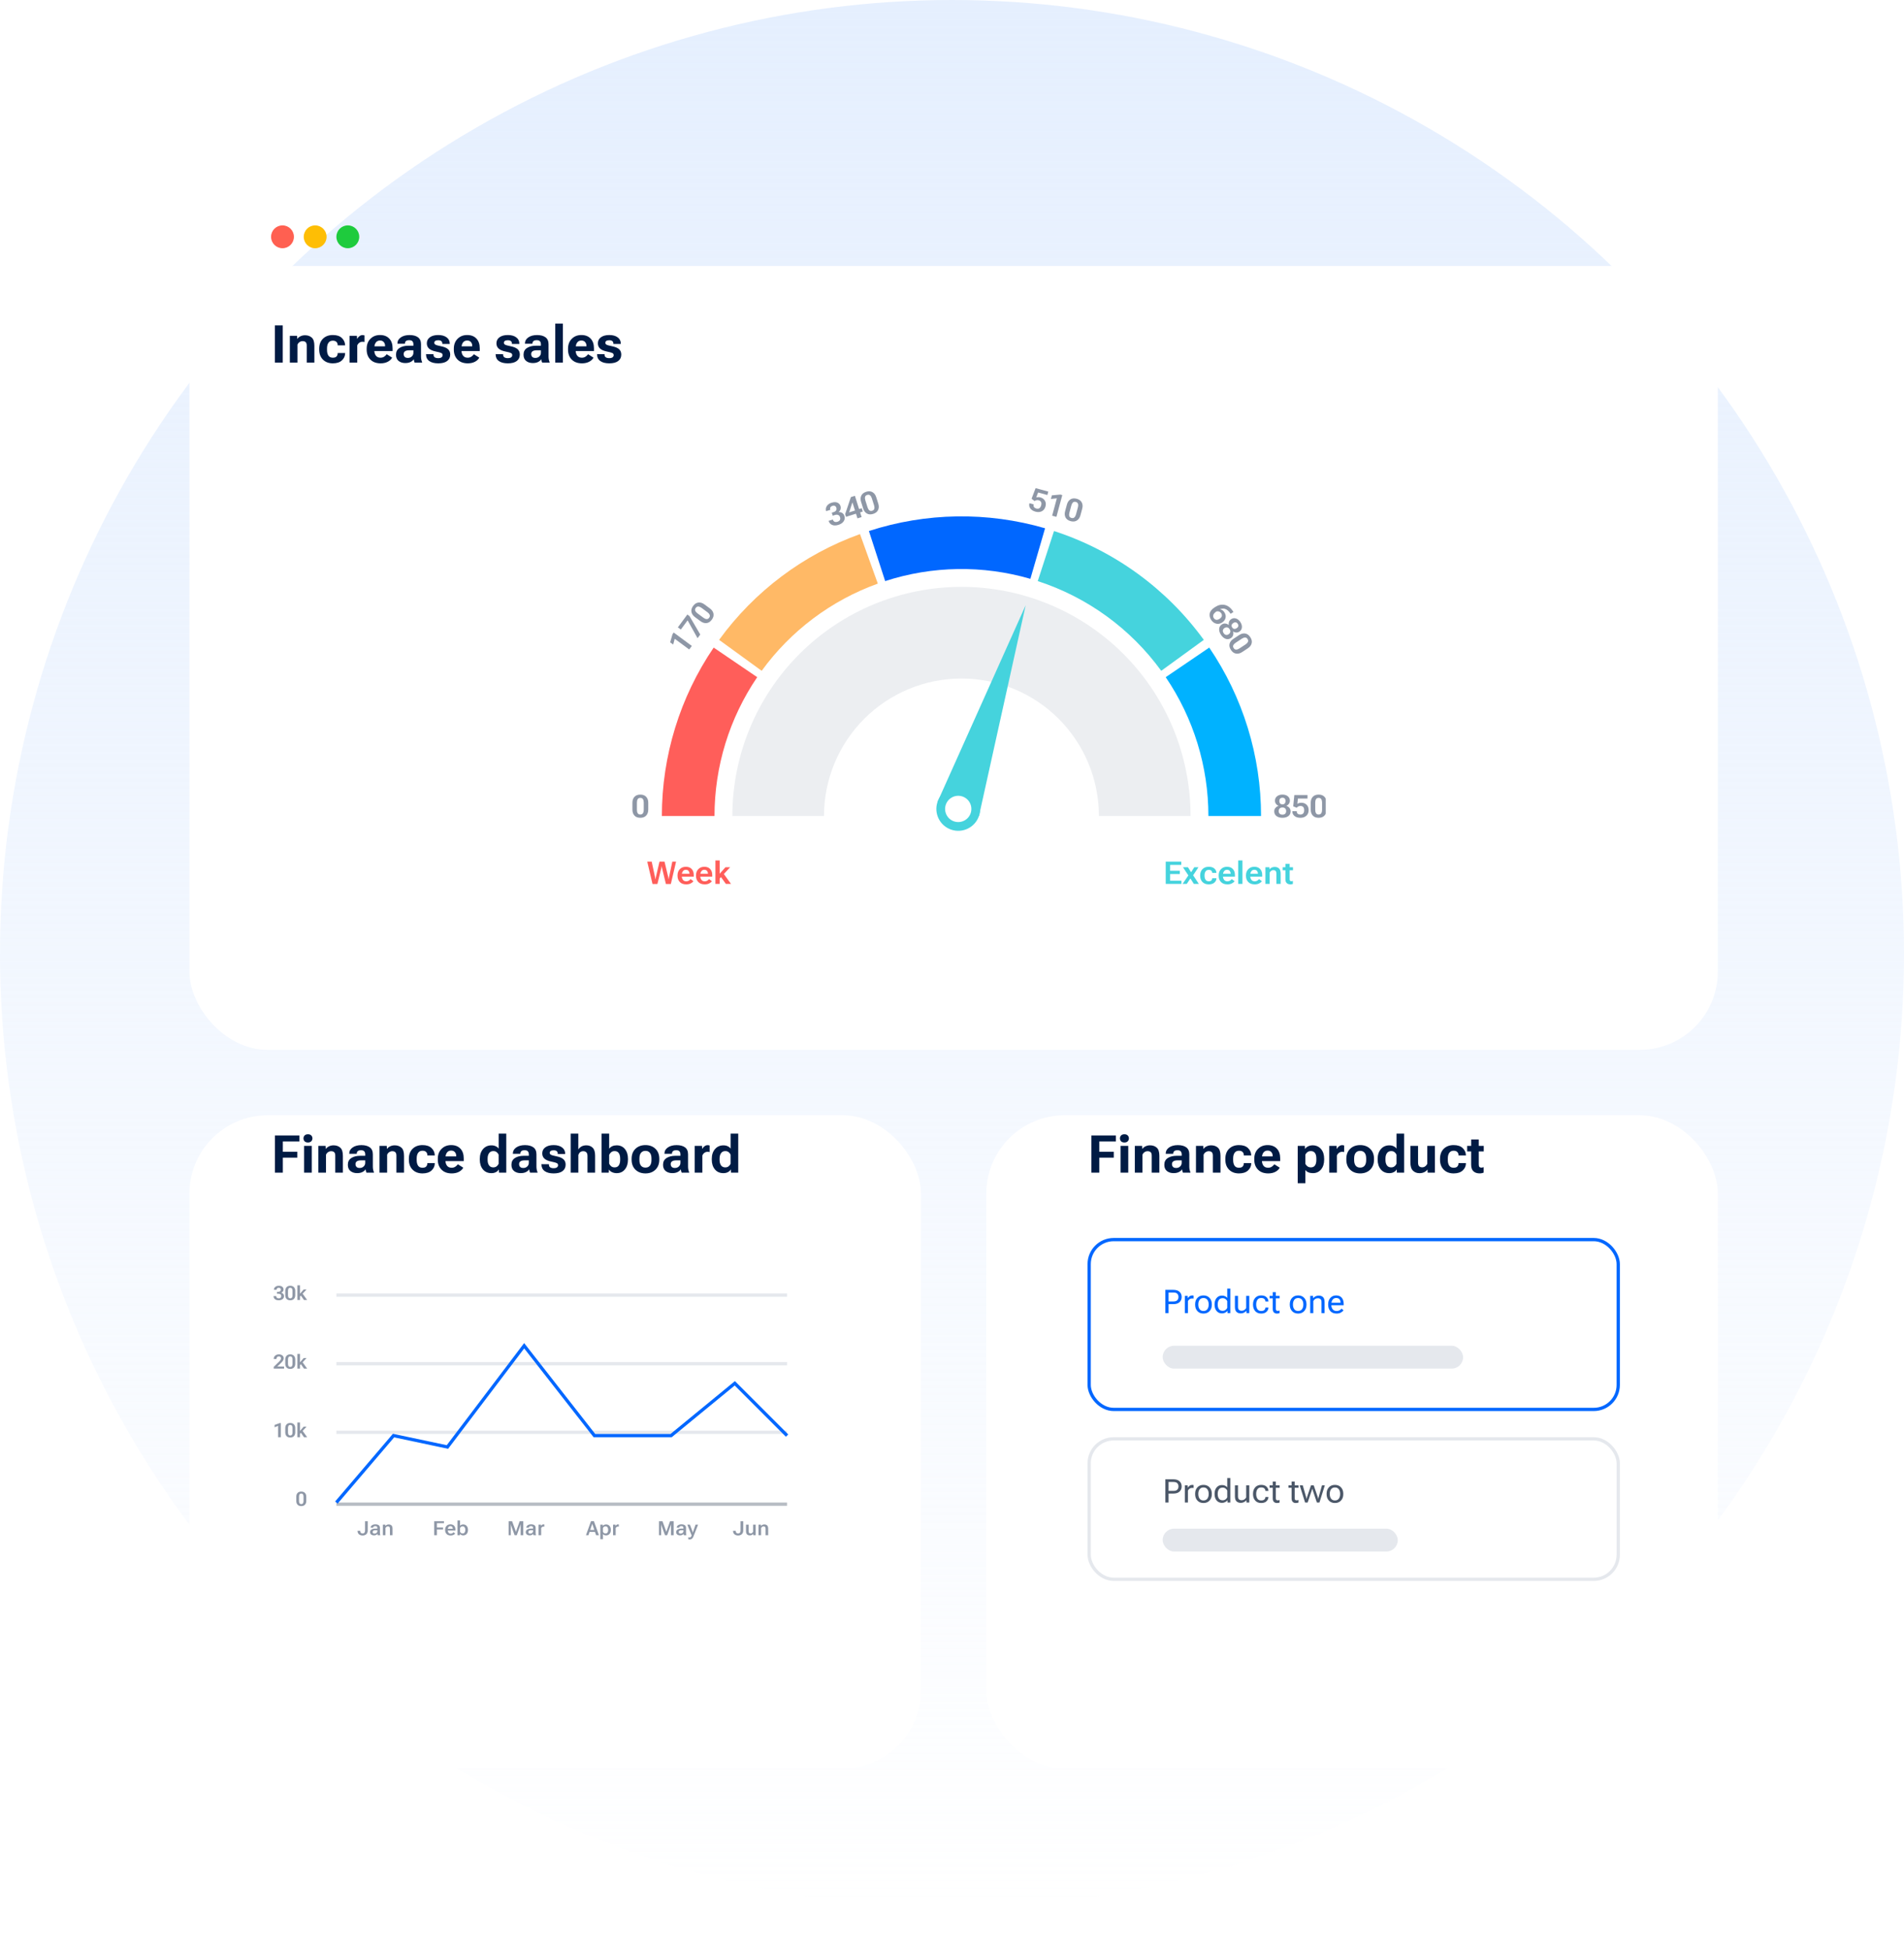 <svg width="583" height="597" viewBox="0 0 583 597" fill="none" xmlns="http://www.w3.org/2000/svg">
<ellipse cx="291.5" cy="292" rx="291.5" ry="292" fill="url(#paint0_linear_908_27383)"/>
<g filter="url(#filter0_d_908_27383)">
<rect x="58" y="314" width="224" height="200" rx="24" fill="white"/>
</g>
<g filter="url(#filter1_d_908_27383)">
<rect x="302" y="314" width="224" height="200" rx="24" fill="white"/>
</g>
<g filter="url(#filter2_d_908_27383)">
<rect x="58" y="54" width="468" height="240" rx="24" fill="white"/>
</g>
<g clip-path="url(#clip0_908_27383)">
<path d="M202.661 249.82C202.661 231.431 208.188 213.467 218.524 198.258L231.854 207.318C223.334 219.854 218.779 234.662 218.779 249.82H202.661Z" fill="#FF5E5A"/>
<path d="M224.246 249.82C224.246 231.215 231.636 213.373 244.792 200.217C257.947 187.062 275.79 179.671 294.394 179.671C312.999 179.671 330.842 187.062 343.997 200.217C357.152 213.373 364.543 231.215 364.543 249.82H336.484C336.484 238.657 332.049 227.952 324.156 220.058C316.263 212.165 305.557 207.731 294.394 207.731C283.232 207.731 272.526 212.165 264.633 220.058C256.74 227.952 252.305 238.657 252.305 249.82H224.246Z" fill="#ECEEF1"/>
<path d="M386.128 249.82C386.128 231.431 380.601 213.467 370.265 198.258L356.935 207.318C365.455 219.854 370.01 234.662 370.01 249.82H386.128Z" fill="#00B2FF"/>
<path d="M220.185 195.895C230.995 181.019 246.026 169.735 263.327 163.508L268.786 178.673C254.524 183.806 242.134 193.107 233.224 205.369L220.185 195.895Z" fill="#FFB966"/>
<path d="M368.604 195.895C357.216 180.223 341.16 168.559 322.735 162.574L317.756 177.903C332.943 182.837 346.179 192.451 355.566 205.369L368.604 195.895Z" fill="#45D3DD"/>
<path d="M266.058 162.573C283.548 156.893 302.34 156.6 319.998 161.733L315.499 177.209C300.944 172.979 285.453 173.22 271.037 177.902L266.058 162.573Z" fill="#0067FF"/>
<path d="M314.056 185.303L299.773 249.76L287.049 245.546L314.056 185.303Z" fill="#45D3DD"/>
<circle cx="293.412" cy="247.652" r="6.702" transform="rotate(18.32 293.412 247.652)" fill="#45D3DD"/>
<circle cx="293.409" cy="247.653" r="4.021" transform="rotate(18.32 293.409 247.653)" fill="white"/>
<path d="M199.801 270.638L198.19 263.79H199.549L200.579 268.577C200.601 268.686 200.618 268.786 200.631 268.877C200.646 268.964 200.66 269.061 200.673 269.167H200.724C200.737 269.061 200.749 268.964 200.762 268.877C200.774 268.786 200.793 268.686 200.818 268.577L201.933 263.79H203.478L204.617 268.568C204.645 268.68 204.664 268.782 204.673 268.872C204.685 268.96 204.698 269.056 204.71 269.162H204.762C204.774 269.053 204.787 268.955 204.799 268.867C204.812 268.78 204.829 268.68 204.851 268.568L205.858 263.79H207.01L205.408 270.638H203.9L202.743 265.87C202.715 265.757 202.693 265.653 202.677 265.556C202.662 265.456 202.646 265.351 202.631 265.242H202.579C202.564 265.351 202.546 265.454 202.528 265.551C202.512 265.648 202.492 265.751 202.467 265.86L201.3 270.629L199.801 270.638ZM207.455 268.132V267.982C207.455 267.208 207.691 266.578 208.163 266.094C208.634 265.607 209.249 265.364 210.008 265.364C210.776 265.364 211.371 265.592 211.793 266.048C212.217 266.5 212.43 267.117 212.43 267.898V268.38H208.359V267.514H211.123V267.453C211.12 267.162 211.029 266.897 210.851 266.657C210.676 266.413 210.389 266.291 209.989 266.291C209.596 266.291 209.291 266.45 209.076 266.769C208.864 267.084 208.757 267.481 208.757 267.959V268.151C208.757 268.629 208.871 269.025 209.099 269.34C209.327 269.656 209.672 269.814 210.135 269.814C210.437 269.814 210.698 269.746 210.917 269.612C211.135 269.475 211.312 269.314 211.446 269.13L212.317 269.767C212.158 270.029 211.886 270.259 211.502 270.455C211.121 270.652 210.667 270.75 210.139 270.75C209.284 270.75 208.622 270.508 208.153 270.024C207.688 269.537 207.455 268.906 207.455 268.132ZM213.114 268.132V267.982C213.114 267.208 213.349 266.578 213.821 266.094C214.292 265.607 214.908 265.364 215.666 265.364C216.435 265.364 217.029 265.592 217.451 266.048C217.876 266.5 218.088 267.117 218.088 267.898V268.38H214.018V267.514H216.781V267.453C216.778 267.162 216.688 266.897 216.51 266.657C216.335 266.413 216.047 266.291 215.648 266.291C215.254 266.291 214.95 266.45 214.734 266.769C214.522 267.084 214.416 267.481 214.416 267.959V268.151C214.416 268.629 214.53 269.025 214.758 269.34C214.986 269.656 215.331 269.814 215.793 269.814C216.096 269.814 216.357 269.746 216.575 269.612C216.794 269.475 216.97 269.314 217.104 269.13L217.976 269.767C217.816 270.029 217.545 270.259 217.161 270.455C216.78 270.652 216.325 270.75 215.798 270.75C214.942 270.75 214.28 270.508 213.812 270.024C213.346 269.537 213.114 268.906 213.114 268.132ZM219.058 270.61V263.42H220.36V267.5L222.135 265.504H223.578L220.36 268.961V270.61H219.058ZM222.262 270.61L220.486 268.118L221.348 267.176L223.84 270.61H222.262Z" fill="#FF5E5A"/>
<path d="M193.642 247.878V245.751C193.642 245.008 193.85 244.409 194.265 243.953C194.683 243.494 195.283 243.264 196.064 243.264C196.841 243.264 197.441 243.494 197.862 243.953C198.284 244.409 198.495 245.008 198.495 245.751V247.878C198.495 248.621 198.282 249.222 197.858 249.681C197.436 250.137 196.838 250.365 196.064 250.365C195.28 250.365 194.68 250.137 194.265 249.681C193.85 249.222 193.642 248.621 193.642 247.878ZM195.024 247.948C195.024 248.357 195.102 248.694 195.258 248.96C195.417 249.225 195.686 249.358 196.064 249.358C196.442 249.358 196.71 249.225 196.869 248.96C197.032 248.694 197.113 248.357 197.113 247.948V245.681C197.113 245.272 197.032 244.935 196.869 244.669C196.71 244.404 196.442 244.271 196.064 244.271C195.686 244.271 195.417 244.404 195.258 244.669C195.102 244.935 195.024 245.272 195.024 245.681V247.948Z" fill="#8E97A6"/>
<path d="M211.033 198.84L206.599 195.564L206.127 197.329L205.201 196.644L205.924 194.144L206.289 193.651L211.838 197.752L211.033 198.84ZM213.589 195.383L210.543 189.928L208.466 192.738L207.559 192.067L210.465 188.135L211.132 188.627L214.418 194.26L213.589 195.383ZM214.508 190.191L212.798 188.927C212.2 188.485 211.841 187.962 211.722 187.357C211.601 186.747 211.773 186.129 212.237 185.501C212.699 184.876 213.24 184.53 213.86 184.464C214.477 184.396 215.085 184.583 215.682 185.024L217.392 186.288C217.99 186.73 218.347 187.258 218.464 187.872C218.58 188.482 218.408 189.099 217.948 189.722C217.482 190.352 216.942 190.699 216.329 190.762C215.713 190.823 215.106 190.632 214.508 190.191ZM215.386 189.121C215.715 189.364 216.032 189.502 216.339 189.534C216.647 189.564 216.913 189.427 217.138 189.123C217.362 188.819 217.415 188.524 217.296 188.239C217.179 187.95 216.957 187.684 216.628 187.441L214.804 186.094C214.475 185.851 214.156 185.715 213.846 185.688C213.538 185.659 213.272 185.796 213.047 186.099C212.822 186.403 212.769 186.698 212.888 186.984C213.009 187.267 213.234 187.531 213.563 187.774L215.386 189.121Z" fill="#8E97A6"/>
<path d="M253.741 159.517L253.723 159.459L255.014 159.052L255.032 159.11C255.129 159.416 255.299 159.625 255.543 159.734C255.791 159.843 256.093 159.841 256.45 159.728C256.775 159.625 257.012 159.457 257.16 159.224C257.311 158.986 257.33 158.687 257.216 158.327C257.106 157.978 256.907 157.753 256.62 157.651C256.335 157.547 256.003 157.555 255.625 157.675L254.973 157.881L254.683 156.961L255.29 156.769C255.63 156.662 255.871 156.492 256.014 156.26C256.157 156.029 256.181 155.762 256.086 155.462C255.991 155.161 255.837 154.965 255.626 154.875C255.413 154.782 255.174 154.777 254.909 154.861C254.611 154.955 254.402 155.102 254.282 155.304C254.163 155.505 254.148 155.748 254.237 156.03L254.252 156.08L252.961 156.487L252.946 156.438C252.787 155.935 252.856 155.441 253.152 154.958C253.447 154.472 253.935 154.122 254.617 153.906C255.341 153.678 255.94 153.671 256.413 153.885C256.889 154.095 257.206 154.45 257.364 154.95C257.461 155.26 257.467 155.572 257.38 155.888C257.296 156.203 257.097 156.493 256.785 156.759L256.791 156.776C257.205 156.75 257.57 156.838 257.886 157.04C258.201 157.241 258.423 157.545 258.551 157.95C258.744 158.56 258.666 159.113 258.319 159.61C257.973 160.102 257.449 160.459 256.746 160.681C255.975 160.924 255.326 160.933 254.799 160.706C254.271 160.476 253.919 160.08 253.741 159.517ZM262.551 158.701L261.991 156.928L261.924 156.698L261.03 153.867L260.976 153.883L260.01 156.86L262.06 156.213L262.375 156.06L263.849 155.594L264.171 156.613L259.047 158.23L258.784 157.395L260.538 152.185L261.771 151.795L263.824 158.299L262.551 158.701ZM264.306 155.686L263.665 153.658C263.442 152.95 263.459 152.315 263.718 151.755C263.979 151.192 264.482 150.792 265.226 150.557C265.968 150.323 266.608 150.362 267.149 150.673C267.688 150.98 268.069 151.489 268.293 152.197L268.933 154.225C269.157 154.934 269.135 155.571 268.869 156.137C268.604 156.699 268.102 157.096 267.364 157.329C266.616 157.565 265.976 157.528 265.443 157.218C264.908 156.906 264.529 156.395 264.306 155.686ZM265.644 155.337C265.768 155.727 265.944 156.025 266.172 156.232C266.404 156.437 266.7 156.482 267.061 156.369C267.421 156.255 267.637 156.048 267.709 155.747C267.784 155.445 267.76 155.098 267.637 154.708L266.954 152.546C266.831 152.156 266.652 151.859 266.417 151.655C266.186 151.45 265.89 151.404 265.529 151.518C265.169 151.632 264.953 151.839 264.881 152.14C264.812 152.44 264.839 152.785 264.962 153.175L265.644 155.337Z" fill="#8E97A6"/>
<path d="M315.199 154.137L315.22 154.06L316.527 154.413L316.507 154.485C316.43 154.772 316.463 155.022 316.606 155.235C316.75 155.445 316.998 155.598 317.351 155.693C317.694 155.785 317.993 155.751 318.247 155.59C318.501 155.426 318.685 155.134 318.798 154.715C318.914 154.287 318.902 153.944 318.765 153.687C318.627 153.43 318.388 153.256 318.047 153.164C317.794 153.096 317.563 153.087 317.356 153.137C317.148 153.188 316.954 153.273 316.773 153.393L315.866 152.687L317.099 149.449L320.984 150.497L320.701 151.546L317.865 150.781L317.29 152.285C317.466 152.232 317.658 152.202 317.867 152.194C318.08 152.183 318.315 152.212 318.571 152.282C319.171 152.443 319.626 152.773 319.935 153.27C320.247 153.768 320.31 154.361 320.125 155.048C319.937 155.745 319.562 156.236 319 156.521C318.439 156.803 317.802 156.848 317.091 156.656C316.34 156.454 315.8 156.117 315.471 155.647C315.145 155.177 315.054 154.674 315.199 154.137ZM322.166 157.879L323.601 152.556L321.785 152.76L322.085 151.647L324.677 151.41L325.269 151.57L323.473 158.231L322.166 157.879ZM326.132 156.518L326.686 154.465C326.879 153.747 327.236 153.222 327.756 152.89C328.279 152.556 328.918 152.491 329.672 152.694C330.422 152.896 330.942 153.274 331.229 153.827C331.517 154.377 331.565 155.011 331.371 155.728L330.818 157.782C330.624 158.499 330.263 159.024 329.733 159.357C329.207 159.687 328.571 159.752 327.823 159.55C327.066 159.346 326.547 158.97 326.264 158.421C325.983 157.87 325.939 157.236 326.132 156.518ZM327.448 156.946C327.342 157.341 327.329 157.687 327.411 157.984C327.496 158.281 327.72 158.479 328.085 158.578C328.45 158.676 328.744 158.618 328.967 158.403C329.193 158.189 329.359 157.885 329.465 157.49L330.055 155.301C330.162 154.906 330.171 154.559 330.084 154.26C329.999 153.963 329.774 153.765 329.41 153.666C329.045 153.568 328.751 153.626 328.528 153.841C328.308 154.057 328.145 154.362 328.038 154.757L327.448 156.946Z" fill="#8E97A6"/>
<path d="M371.911 185.948L372.032 185.868C373.023 185.216 374.011 184.991 374.998 185.194C375.986 185.4 376.864 186.087 377.634 187.255L377.69 187.341L376.814 187.918L376.76 187.836C376.247 187.056 375.669 186.573 375.026 186.387C374.384 186.2 373.643 186.384 372.803 186.937L372.627 187.086C372.016 187.488 371.651 187.867 371.53 188.224C371.414 188.581 371.459 188.916 371.665 189.229C371.871 189.542 372.127 189.717 372.432 189.755C372.74 189.792 373.074 189.691 373.434 189.454C373.789 189.221 374.011 188.956 374.101 188.662C374.193 188.369 374.136 188.067 373.93 187.754C373.739 187.464 373.475 187.274 373.138 187.182C372.802 187.092 372.46 187.163 372.11 187.393L371.848 186.994C372.416 186.619 372.978 186.468 373.534 186.539C374.092 186.609 374.545 186.908 374.892 187.434C375.269 188.008 375.394 188.58 375.265 189.151C375.138 189.725 374.786 190.201 374.21 190.581C373.629 190.964 373.025 191.081 372.4 190.932C371.774 190.783 371.256 190.397 370.846 189.774C370.444 189.163 370.298 188.519 370.409 187.841C370.523 187.163 371.024 186.532 371.911 185.948ZM374.122 191.172C374.472 190.941 374.833 190.851 375.206 190.901C375.582 190.949 375.926 191.094 376.239 191.337L376.255 191.326C376.192 190.998 376.217 190.673 376.33 190.351C376.446 190.032 376.669 189.764 377 189.546C377.451 189.248 377.936 189.184 378.453 189.351C378.974 189.517 379.421 189.883 379.793 190.449C380.166 191.015 380.324 191.567 380.267 192.105C380.212 192.646 379.962 193.063 379.516 193.357C379.182 193.577 378.847 193.676 378.511 193.654C378.177 193.635 377.87 193.535 377.589 193.353L377.574 193.363C377.677 193.747 377.675 194.119 377.567 194.478C377.46 194.837 377.231 195.131 376.882 195.361C376.365 195.701 375.835 195.774 375.292 195.578C374.748 195.383 374.272 194.975 373.863 194.354C373.456 193.736 373.268 193.136 373.3 192.554C373.332 191.973 373.606 191.512 374.122 191.172ZM374.937 192.273C374.669 192.45 374.505 192.675 374.446 192.949C374.39 193.222 374.464 193.513 374.669 193.824C374.875 194.137 375.112 194.318 375.381 194.369C375.655 194.421 375.926 194.359 376.194 194.182C376.471 194 376.641 193.773 376.706 193.502C376.775 193.233 376.705 192.939 376.496 192.62C376.288 192.305 376.044 192.123 375.766 192.075C375.49 192.025 375.214 192.091 374.937 192.273ZM377.626 190.726C377.373 190.893 377.21 191.096 377.135 191.335C377.066 191.576 377.118 191.829 377.294 192.095C377.469 192.361 377.679 192.507 377.924 192.532C378.173 192.559 378.424 192.489 378.677 192.322C378.92 192.162 379.075 191.965 379.144 191.729C379.215 191.495 379.163 191.245 378.987 190.979C378.814 190.716 378.604 190.568 378.359 190.535C378.113 190.503 377.869 190.566 377.626 190.726ZM377.653 195.588L379.429 194.418C380.05 194.009 380.665 193.853 381.274 193.949C381.888 194.046 382.409 194.42 382.839 195.072C383.266 195.722 383.404 196.349 383.253 196.953C383.104 197.556 382.719 198.062 382.098 198.471L380.322 199.64C379.702 200.049 379.083 200.203 378.466 200.1C377.853 199.999 377.334 199.625 376.908 198.978C376.477 198.324 376.338 197.698 376.49 197.1C376.645 196.501 377.033 195.997 377.653 195.588ZM378.355 196.78C378.013 197.005 377.774 197.256 377.639 197.532C377.504 197.811 377.541 198.109 377.749 198.424C377.957 198.74 378.216 198.891 378.525 198.878C378.836 198.868 379.162 198.75 379.504 198.525L381.397 197.278C381.739 197.053 381.976 196.8 382.108 196.518C382.242 196.239 382.205 195.942 381.997 195.626C381.79 195.311 381.531 195.16 381.222 195.173C380.914 195.188 380.59 195.308 380.248 195.533L378.355 196.78Z" fill="#8E97A6"/>
<path d="M390.166 248.398C390.166 247.979 390.289 247.628 390.536 247.344C390.783 247.057 391.094 246.849 391.468 246.721V246.702C391.159 246.574 390.901 246.374 390.695 246.103C390.492 245.831 390.391 245.497 390.391 245.1C390.391 244.56 390.603 244.12 391.028 243.779C391.453 243.436 392.004 243.264 392.681 243.264C393.359 243.264 393.907 243.436 394.326 243.779C394.747 244.123 394.958 244.562 394.958 245.096C394.958 245.495 394.856 245.829 394.653 246.098C394.454 246.366 394.201 246.568 393.895 246.702V246.721C394.272 246.846 394.582 247.052 394.822 247.339C395.062 247.627 395.183 247.979 395.183 248.398C395.183 249.016 394.952 249.499 394.489 249.845C394.027 250.192 393.425 250.365 392.681 250.365C391.941 250.365 391.337 250.192 390.869 249.845C390.4 249.499 390.166 249.016 390.166 248.398ZM391.534 248.323C391.534 248.645 391.632 248.905 391.829 249.105C392.026 249.302 392.31 249.4 392.681 249.4C393.056 249.4 393.339 249.302 393.529 249.105C393.723 248.905 393.82 248.645 393.82 248.323C393.82 247.992 393.724 247.725 393.534 247.522C393.347 247.316 393.062 247.213 392.681 247.213C392.304 247.213 392.018 247.316 391.824 247.522C391.631 247.725 391.534 247.992 391.534 248.323ZM391.721 245.227C391.721 245.53 391.801 245.778 391.96 245.971C392.122 246.162 392.363 246.257 392.681 246.257C393 246.257 393.237 246.162 393.393 245.971C393.553 245.778 393.632 245.53 393.632 245.227C393.632 244.936 393.553 244.697 393.393 244.51C393.237 244.323 393 244.229 392.681 244.229C392.366 244.229 392.127 244.323 391.965 244.51C391.802 244.697 391.721 244.936 391.721 245.227ZM395.712 248.426V248.346H397.066V248.421C397.066 248.718 397.162 248.951 397.356 249.119C397.55 249.285 397.829 249.367 398.195 249.367C398.551 249.367 398.83 249.257 399.033 249.035C399.236 248.81 399.337 248.481 399.337 248.047C399.337 247.603 399.238 247.275 399.038 247.063C398.838 246.851 398.561 246.744 398.209 246.744C397.946 246.744 397.721 246.796 397.534 246.899C397.347 247.002 397.181 247.135 397.038 247.297L395.979 246.852L396.326 243.405H400.349V244.491H397.412L397.248 246.093C397.405 245.996 397.583 245.917 397.782 245.854C397.985 245.789 398.22 245.756 398.485 245.756C399.106 245.756 399.631 245.956 400.059 246.356C400.49 246.755 400.705 247.311 400.705 248.023C400.705 248.744 400.471 249.316 400.003 249.737C399.534 250.156 398.932 250.365 398.195 250.365C397.417 250.365 396.808 250.181 396.368 249.812C395.931 249.444 395.712 248.982 395.712 248.426ZM401.342 247.878V245.751C401.342 245.008 401.55 244.409 401.965 243.953C402.384 243.494 402.983 243.264 403.764 243.264C404.541 243.264 405.141 243.494 405.563 243.953C405.984 244.409 406.195 245.008 406.195 245.751V247.878C406.195 248.621 405.983 249.222 405.558 249.681C405.136 250.137 404.538 250.365 403.764 250.365C402.98 250.365 402.381 250.137 401.965 249.681C401.55 249.222 401.342 248.621 401.342 247.878ZM402.724 247.948C402.724 248.357 402.802 248.694 402.958 248.96C403.118 249.225 403.386 249.358 403.764 249.358C404.142 249.358 404.41 249.225 404.57 248.96C404.732 248.694 404.813 248.357 404.813 247.948V245.681C404.813 245.272 404.732 244.935 404.57 244.669C404.41 244.404 404.142 244.271 403.764 244.271C403.386 244.271 403.118 244.404 402.958 244.669C402.802 244.935 402.724 245.272 402.724 245.681V247.948Z" fill="#8E97A6"/>
<path d="M356.941 270.61V263.79H361.709V264.783H358.285V266.6H361.264V267.589H358.285V269.622H361.756V270.61H356.941ZM362.103 270.61L364.122 267.654H364.323L365.691 265.504H366.97L365.077 268.357H364.876L363.382 270.61H362.103ZM362.215 265.504H363.747L365.096 267.65H365.124L367.087 270.61H365.56L364.154 268.39H364.131L362.215 265.504ZM367.49 268.132V267.982C367.49 267.201 367.724 266.571 368.192 266.09C368.664 265.606 369.304 265.364 370.113 265.364C370.878 265.364 371.459 265.55 371.855 265.921C372.252 266.293 372.455 266.716 372.464 267.19L372.469 267.237H371.181V267.2C371.181 266.959 371.095 266.752 370.923 266.577C370.751 266.402 370.48 266.315 370.108 266.315C369.677 266.315 369.355 266.471 369.143 266.783C368.934 267.095 368.829 267.487 368.829 267.959V268.151C368.829 268.625 368.934 269.019 369.143 269.331C369.352 269.643 369.674 269.8 370.108 269.8C370.486 269.8 370.759 269.711 370.928 269.533C371.096 269.351 371.181 269.145 371.181 268.914V268.877H372.464V268.914C372.464 269.389 372.263 269.814 371.86 270.188C371.46 270.563 370.878 270.75 370.113 270.75C369.304 270.75 368.664 270.51 368.192 270.029C367.724 269.545 367.49 268.913 367.49 268.132ZM373.157 268.132V267.982C373.157 267.208 373.393 266.578 373.865 266.094C374.336 265.607 374.951 265.364 375.71 265.364C376.478 265.364 377.073 265.592 377.495 266.048C377.919 266.5 378.132 267.117 378.132 267.898V268.38H374.061V267.514H376.825V267.453C376.822 267.162 376.731 266.897 376.553 266.657C376.378 266.413 376.091 266.291 375.691 266.291C375.298 266.291 374.993 266.45 374.778 266.769C374.566 267.084 374.459 267.481 374.459 267.959V268.151C374.459 268.629 374.573 269.025 374.801 269.34C375.029 269.656 375.374 269.814 375.837 269.814C376.139 269.814 376.4 269.746 376.619 269.612C376.837 269.475 377.014 269.314 377.148 269.13L378.019 269.767C377.86 270.029 377.588 270.259 377.204 270.455C376.823 270.652 376.369 270.75 375.841 270.75C374.986 270.75 374.324 270.508 373.855 270.024C373.39 269.537 373.157 268.906 373.157 268.132ZM379.129 270.61V263.42H380.436V270.61H379.129ZM381.514 268.132V267.982C381.514 267.208 381.749 266.578 382.221 266.094C382.692 265.607 383.308 265.364 384.066 265.364C384.835 265.364 385.43 265.592 385.851 266.048C386.276 266.5 386.488 267.117 386.488 267.898V268.38H382.418V267.514H385.181V267.453C385.178 267.162 385.088 266.897 384.91 266.657C384.735 266.413 384.447 266.291 384.048 266.291C383.654 266.291 383.35 266.45 383.134 266.769C382.922 267.084 382.816 267.481 382.816 267.959V268.151C382.816 268.629 382.93 269.025 383.158 269.34C383.386 269.656 383.731 269.814 384.193 269.814C384.496 269.814 384.757 269.746 384.975 269.612C385.194 269.475 385.37 269.314 385.504 269.13L386.376 269.767C386.216 270.029 385.945 270.259 385.561 270.455C385.18 270.652 384.725 270.75 384.198 270.75C383.342 270.75 382.68 270.508 382.212 270.024C381.746 269.537 381.514 268.906 381.514 268.132ZM387.458 270.61V265.504H388.685L388.722 266.118H388.746C388.914 265.893 389.133 265.72 389.402 265.598C389.673 265.473 389.972 265.411 390.296 265.411C390.849 265.411 391.292 265.565 391.627 265.874C391.964 266.183 392.132 266.711 392.132 267.457V270.61H390.83V267.439C390.83 267.061 390.749 266.792 390.587 266.633C390.424 266.474 390.195 266.394 389.898 266.394C389.648 266.394 389.425 266.464 389.228 266.605C389.032 266.746 388.877 266.93 388.765 267.158V270.61H387.458ZM392.76 266.432V265.504H395.908V266.432H392.76ZM393.589 269.186V266.024V265.884V264.474H394.891V269.177C394.891 269.395 394.934 269.551 395.018 269.645C395.102 269.736 395.229 269.781 395.397 269.781C395.478 269.781 395.558 269.771 395.636 269.753C395.717 269.734 395.797 269.709 395.875 269.678V270.61C395.797 270.647 395.692 270.68 395.561 270.708C395.433 270.736 395.293 270.75 395.14 270.75C394.671 270.75 394.295 270.624 394.011 270.371C393.73 270.118 393.589 269.723 393.589 269.186Z" fill="#45D3DD"/>
</g>
<circle cx="86.5" cy="72.5" r="3.5" fill="#FF6051"/>
<circle cx="96.5" cy="72.5" r="3.5" fill="#FEBE05"/>
<circle cx="106.5" cy="72.5" r="3.5" fill="#1ECB3D"/>
<path d="M84.164 111V99.625H86.578V111H84.164ZM88.75 111V102.805H90.969L91.023 103.734H91.062C91.271 103.417 91.583 103.156 92 102.953C92.422 102.745 92.888 102.641 93.398 102.641C94.242 102.641 94.93 102.88 95.461 103.359C95.992 103.833 96.258 104.667 96.258 105.859V111H93.922V105.812C93.922 105.307 93.812 104.953 93.594 104.75C93.375 104.542 93.062 104.438 92.656 104.438C92.328 104.438 92.021 104.531 91.734 104.719C91.448 104.906 91.232 105.172 91.086 105.516V111H88.75ZM97.742 107.023V106.773C97.742 105.482 98.122 104.458 98.883 103.703C99.648 102.948 100.661 102.57 101.922 102.57C103.12 102.57 104.031 102.867 104.656 103.461C105.286 104.055 105.622 104.763 105.664 105.586L105.68 105.727H103.398V105.625C103.398 105.245 103.273 104.93 103.023 104.68C102.779 104.424 102.406 104.297 101.906 104.297C101.323 104.297 100.88 104.51 100.578 104.938C100.281 105.359 100.133 105.93 100.133 106.648V107.148C100.133 107.872 100.276 108.448 100.562 108.875C100.854 109.297 101.302 109.508 101.906 109.508C102.453 109.508 102.839 109.375 103.062 109.109C103.286 108.839 103.398 108.523 103.398 108.164V108.078H105.672V108.18C105.672 109.003 105.346 109.719 104.695 110.328C104.044 110.932 103.12 111.234 101.922 111.234C100.667 111.234 99.656 110.857 98.891 110.102C98.125 109.341 97.742 108.315 97.742 107.023ZM107.047 111V102.805H109.281L109.328 103.711H109.367C109.534 103.404 109.763 103.141 110.055 102.922C110.346 102.698 110.674 102.586 111.039 102.586C111.148 102.586 111.258 102.599 111.367 102.625C111.482 102.651 111.562 102.674 111.609 102.695V104.695C111.521 104.674 111.424 104.659 111.32 104.648C111.216 104.633 111.102 104.625 110.977 104.625C110.617 104.625 110.294 104.732 110.008 104.945C109.727 105.154 109.521 105.422 109.391 105.75V111H107.047ZM112.273 107.023V106.773C112.273 105.508 112.656 104.492 113.422 103.727C114.188 102.956 115.167 102.57 116.359 102.57C117.562 102.57 118.505 102.932 119.188 103.656C119.87 104.375 120.211 105.37 120.211 106.641V107.469H113.852V106.023H117.906V105.852C117.906 105.404 117.771 105.026 117.5 104.719C117.234 104.406 116.854 104.25 116.359 104.25C115.786 104.25 115.349 104.466 115.047 104.898C114.75 105.326 114.602 105.906 114.602 106.641V107.141C114.602 107.87 114.763 108.448 115.086 108.875C115.409 109.297 115.883 109.508 116.508 109.508C116.945 109.508 117.323 109.401 117.641 109.188C117.958 108.974 118.216 108.727 118.414 108.445L120.07 109.492C119.81 109.997 119.37 110.414 118.75 110.742C118.13 111.07 117.396 111.234 116.547 111.234C115.219 111.234 114.174 110.852 113.414 110.086C112.654 109.315 112.273 108.294 112.273 107.023ZM121.258 108.594C121.258 107.677 121.609 106.992 122.312 106.539C123.016 106.081 123.904 105.849 124.977 105.844H126.578V105.383C126.578 105.013 126.484 104.716 126.297 104.492C126.109 104.263 125.779 104.148 125.305 104.148C124.826 104.148 124.487 104.242 124.289 104.43C124.091 104.617 123.992 104.849 123.992 105.125V105.242H121.695V105.125C121.695 104.385 122.039 103.776 122.727 103.297C123.414 102.818 124.305 102.578 125.398 102.578C126.503 102.578 127.365 102.807 127.984 103.266C128.604 103.724 128.914 104.435 128.914 105.398V109.164C128.914 109.492 128.945 109.807 129.008 110.109C129.07 110.411 129.151 110.667 129.25 110.875V111H126.953C126.891 110.88 126.836 110.724 126.789 110.531C126.742 110.333 126.708 110.143 126.688 109.961C126.531 110.268 126.227 110.544 125.773 110.789C125.326 111.029 124.766 111.148 124.094 111.148C123.286 111.148 122.612 110.938 122.07 110.516C121.529 110.089 121.258 109.448 121.258 108.594ZM123.602 108.383C123.602 108.742 123.706 109.031 123.914 109.25C124.122 109.469 124.451 109.578 124.898 109.578C125.383 109.578 125.784 109.424 126.102 109.117C126.419 108.81 126.578 108.445 126.578 108.023V107.242H125.32C124.737 107.242 124.305 107.341 124.023 107.539C123.742 107.737 123.602 108.018 123.602 108.383ZM130.453 108.414L132.734 108.422V108.547C132.734 108.932 132.862 109.214 133.117 109.391C133.378 109.562 133.729 109.648 134.172 109.648C134.62 109.648 134.958 109.565 135.188 109.398C135.417 109.232 135.531 109.008 135.531 108.727C135.531 108.445 135.411 108.237 135.172 108.102C134.932 107.966 134.365 107.807 133.469 107.625C132.505 107.427 131.802 107.122 131.359 106.711C130.917 106.299 130.695 105.766 130.695 105.109C130.695 104.323 131.01 103.703 131.641 103.25C132.271 102.797 133.12 102.57 134.188 102.57C135.255 102.57 136.109 102.807 136.75 103.281C137.391 103.75 137.711 104.391 137.711 105.203V105.297H135.438V105.172C135.438 104.854 135.333 104.607 135.125 104.43C134.922 104.253 134.607 104.164 134.18 104.164C133.758 104.164 133.451 104.237 133.258 104.383C133.07 104.523 132.977 104.714 132.977 104.953C132.977 105.193 133.099 105.383 133.344 105.523C133.589 105.664 134.161 105.826 135.062 106.008C136.021 106.201 136.724 106.497 137.172 106.898C137.625 107.299 137.852 107.852 137.852 108.555C137.852 109.393 137.539 110.049 136.914 110.523C136.294 110.997 135.385 111.234 134.188 111.234C133 111.234 132.081 110.997 131.43 110.523C130.779 110.049 130.453 109.375 130.453 108.5V108.414ZM138.961 107.023V106.773C138.961 105.508 139.344 104.492 140.109 103.727C140.875 102.956 141.854 102.57 143.047 102.57C144.25 102.57 145.193 102.932 145.875 103.656C146.557 104.375 146.898 105.37 146.898 106.641V107.469H140.539V106.023H144.594V105.852C144.594 105.404 144.458 105.026 144.188 104.719C143.922 104.406 143.542 104.25 143.047 104.25C142.474 104.25 142.036 104.466 141.734 104.898C141.438 105.326 141.289 105.906 141.289 106.641V107.141C141.289 107.87 141.451 108.448 141.773 108.875C142.096 109.297 142.57 109.508 143.195 109.508C143.633 109.508 144.01 109.401 144.328 109.188C144.646 108.974 144.904 108.727 145.102 108.445L146.758 109.492C146.497 109.997 146.057 110.414 145.438 110.742C144.818 111.07 144.083 111.234 143.234 111.234C141.906 111.234 140.862 110.852 140.102 110.086C139.341 109.315 138.961 108.294 138.961 107.023ZM151.766 108.414L154.047 108.422V108.547C154.047 108.932 154.174 109.214 154.43 109.391C154.69 109.562 155.042 109.648 155.484 109.648C155.932 109.648 156.271 109.565 156.5 109.398C156.729 109.232 156.844 109.008 156.844 108.727C156.844 108.445 156.724 108.237 156.484 108.102C156.245 107.966 155.677 107.807 154.781 107.625C153.818 107.427 153.115 107.122 152.672 106.711C152.229 106.299 152.008 105.766 152.008 105.109C152.008 104.323 152.323 103.703 152.953 103.25C153.583 102.797 154.432 102.57 155.5 102.57C156.568 102.57 157.422 102.807 158.062 103.281C158.703 103.75 159.023 104.391 159.023 105.203V105.297H156.75V105.172C156.75 104.854 156.646 104.607 156.438 104.43C156.234 104.253 155.919 104.164 155.492 104.164C155.07 104.164 154.763 104.237 154.57 104.383C154.383 104.523 154.289 104.714 154.289 104.953C154.289 105.193 154.411 105.383 154.656 105.523C154.901 105.664 155.474 105.826 156.375 106.008C157.333 106.201 158.036 106.497 158.484 106.898C158.938 107.299 159.164 107.852 159.164 108.555C159.164 109.393 158.852 110.049 158.227 110.523C157.607 110.997 156.698 111.234 155.5 111.234C154.312 111.234 153.393 110.997 152.742 110.523C152.091 110.049 151.766 109.375 151.766 108.5V108.414ZM160.305 108.594C160.305 107.677 160.656 106.992 161.359 106.539C162.062 106.081 162.951 105.849 164.023 105.844H165.625V105.383C165.625 105.013 165.531 104.716 165.344 104.492C165.156 104.263 164.826 104.148 164.352 104.148C163.872 104.148 163.534 104.242 163.336 104.43C163.138 104.617 163.039 104.849 163.039 105.125V105.242H160.742V105.125C160.742 104.385 161.086 103.776 161.773 103.297C162.461 102.818 163.352 102.578 164.445 102.578C165.549 102.578 166.411 102.807 167.031 103.266C167.651 103.724 167.961 104.435 167.961 105.398V109.164C167.961 109.492 167.992 109.807 168.055 110.109C168.117 110.411 168.198 110.667 168.297 110.875V111H166C165.938 110.88 165.883 110.724 165.836 110.531C165.789 110.333 165.755 110.143 165.734 109.961C165.578 110.268 165.273 110.544 164.82 110.789C164.372 111.029 163.812 111.148 163.141 111.148C162.333 111.148 161.659 110.938 161.117 110.516C160.576 110.089 160.305 109.448 160.305 108.594ZM162.648 108.383C162.648 108.742 162.753 109.031 162.961 109.25C163.169 109.469 163.497 109.578 163.945 109.578C164.43 109.578 164.831 109.424 165.148 109.117C165.466 108.81 165.625 108.445 165.625 108.023V107.242H164.367C163.784 107.242 163.352 107.341 163.07 107.539C162.789 107.737 162.648 108.018 162.648 108.383ZM170.016 111V99.062H172.359V111H170.016ZM173.93 107.023V106.773C173.93 105.508 174.312 104.492 175.078 103.727C175.844 102.956 176.823 102.57 178.016 102.57C179.219 102.57 180.161 102.932 180.844 103.656C181.526 104.375 181.867 105.37 181.867 106.641V107.469H175.508V106.023H179.562V105.852C179.562 105.404 179.427 105.026 179.156 104.719C178.891 104.406 178.51 104.25 178.016 104.25C177.443 104.25 177.005 104.466 176.703 104.898C176.406 105.326 176.258 105.906 176.258 106.641V107.141C176.258 107.87 176.419 108.448 176.742 108.875C177.065 109.297 177.539 109.508 178.164 109.508C178.602 109.508 178.979 109.401 179.297 109.188C179.615 108.974 179.872 108.727 180.07 108.445L181.727 109.492C181.466 109.997 181.026 110.414 180.406 110.742C179.786 111.07 179.052 111.234 178.203 111.234C176.875 111.234 175.831 110.852 175.07 110.086C174.31 109.315 173.93 108.294 173.93 107.023ZM182.828 108.414L185.109 108.422V108.547C185.109 108.932 185.237 109.214 185.492 109.391C185.753 109.562 186.104 109.648 186.547 109.648C186.995 109.648 187.333 109.565 187.562 109.398C187.792 109.232 187.906 109.008 187.906 108.727C187.906 108.445 187.786 108.237 187.547 108.102C187.307 107.966 186.74 107.807 185.844 107.625C184.88 107.427 184.177 107.122 183.734 106.711C183.292 106.299 183.07 105.766 183.07 105.109C183.07 104.323 183.385 103.703 184.016 103.25C184.646 102.797 185.495 102.57 186.562 102.57C187.63 102.57 188.484 102.807 189.125 103.281C189.766 103.75 190.086 104.391 190.086 105.203V105.297H187.812V105.172C187.812 104.854 187.708 104.607 187.5 104.43C187.297 104.253 186.982 104.164 186.555 104.164C186.133 104.164 185.826 104.237 185.633 104.383C185.445 104.523 185.352 104.714 185.352 104.953C185.352 105.193 185.474 105.383 185.719 105.523C185.964 105.664 186.536 105.826 187.438 106.008C188.396 106.201 189.099 106.497 189.547 106.898C190 107.299 190.227 107.852 190.227 108.555C190.227 109.393 189.914 110.049 189.289 110.523C188.669 110.997 187.76 111.234 186.562 111.234C185.375 111.234 184.456 110.997 183.805 110.523C183.154 110.049 182.828 109.375 182.828 108.5V108.414Z" fill="#001B44"/>
<path d="M84.188 359V347.625H91.688V349.461H86.602V352.609H91.039V354.414H86.602V359H84.188ZM93.117 359V350.805H95.469V359H93.117ZM92.922 348.508C92.922 348.159 93.039 347.865 93.273 347.625C93.513 347.38 93.854 347.258 94.297 347.258C94.734 347.258 95.07 347.378 95.305 347.617C95.544 347.857 95.664 348.154 95.664 348.508C95.664 348.867 95.544 349.169 95.305 349.414C95.07 349.654 94.732 349.773 94.289 349.773C93.852 349.773 93.513 349.654 93.273 349.414C93.039 349.169 92.922 348.867 92.922 348.508ZM97.484 359V350.805H99.703L99.758 351.734H99.797C100.005 351.417 100.318 351.156 100.734 350.953C101.156 350.745 101.622 350.641 102.133 350.641C102.977 350.641 103.664 350.88 104.195 351.359C104.727 351.833 104.992 352.667 104.992 353.859V359H102.656V353.812C102.656 353.307 102.547 352.953 102.328 352.75C102.109 352.542 101.797 352.438 101.391 352.438C101.062 352.438 100.755 352.531 100.469 352.719C100.182 352.906 99.966 353.172 99.82 353.516V359H97.484ZM106.508 356.594C106.508 355.677 106.859 354.992 107.562 354.539C108.266 354.081 109.154 353.849 110.227 353.844H111.828V353.383C111.828 353.013 111.734 352.716 111.547 352.492C111.359 352.263 111.029 352.148 110.555 352.148C110.076 352.148 109.737 352.242 109.539 352.43C109.341 352.617 109.242 352.849 109.242 353.125V353.242H106.945V353.125C106.945 352.385 107.289 351.776 107.977 351.297C108.664 350.818 109.555 350.578 110.648 350.578C111.753 350.578 112.615 350.807 113.234 351.266C113.854 351.724 114.164 352.435 114.164 353.398V357.164C114.164 357.492 114.195 357.807 114.258 358.109C114.32 358.411 114.401 358.667 114.5 358.875V359H112.203C112.141 358.88 112.086 358.724 112.039 358.531C111.992 358.333 111.958 358.143 111.938 357.961C111.781 358.268 111.477 358.544 111.023 358.789C110.576 359.029 110.016 359.148 109.344 359.148C108.536 359.148 107.862 358.938 107.32 358.516C106.779 358.089 106.508 357.448 106.508 356.594ZM108.852 356.383C108.852 356.742 108.956 357.031 109.164 357.25C109.372 357.469 109.701 357.578 110.148 357.578C110.633 357.578 111.034 357.424 111.352 357.117C111.669 356.81 111.828 356.445 111.828 356.023V355.242H110.57C109.987 355.242 109.555 355.341 109.273 355.539C108.992 355.737 108.852 356.018 108.852 356.383ZM116.203 359V350.805H118.422L118.477 351.734H118.516C118.724 351.417 119.036 351.156 119.453 350.953C119.875 350.745 120.341 350.641 120.852 350.641C121.695 350.641 122.383 350.88 122.914 351.359C123.445 351.833 123.711 352.667 123.711 353.859V359H121.375V353.812C121.375 353.307 121.266 352.953 121.047 352.75C120.828 352.542 120.516 352.438 120.109 352.438C119.781 352.438 119.474 352.531 119.188 352.719C118.901 352.906 118.685 353.172 118.539 353.516V359H116.203ZM125.195 355.023V354.773C125.195 353.482 125.576 352.458 126.336 351.703C127.102 350.948 128.115 350.57 129.375 350.57C130.573 350.57 131.484 350.867 132.109 351.461C132.74 352.055 133.076 352.763 133.117 353.586L133.133 353.727H130.852V353.625C130.852 353.245 130.727 352.93 130.477 352.68C130.232 352.424 129.859 352.297 129.359 352.297C128.776 352.297 128.333 352.51 128.031 352.938C127.734 353.359 127.586 353.93 127.586 354.648V355.148C127.586 355.872 127.729 356.448 128.016 356.875C128.307 357.297 128.755 357.508 129.359 357.508C129.906 357.508 130.292 357.375 130.516 357.109C130.74 356.839 130.852 356.523 130.852 356.164V356.078H133.125V356.18C133.125 357.003 132.799 357.719 132.148 358.328C131.497 358.932 130.573 359.234 129.375 359.234C128.12 359.234 127.109 358.857 126.344 358.102C125.578 357.341 125.195 356.315 125.195 355.023ZM134.055 355.023V354.773C134.055 353.508 134.438 352.492 135.203 351.727C135.969 350.956 136.948 350.57 138.141 350.57C139.344 350.57 140.286 350.932 140.969 351.656C141.651 352.375 141.992 353.37 141.992 354.641V355.469H135.633V354.023H139.688V353.852C139.688 353.404 139.552 353.026 139.281 352.719C139.016 352.406 138.635 352.25 138.141 352.25C137.568 352.25 137.13 352.466 136.828 352.898C136.531 353.326 136.383 353.906 136.383 354.641V355.141C136.383 355.87 136.544 356.448 136.867 356.875C137.19 357.297 137.664 357.508 138.289 357.508C138.727 357.508 139.104 357.401 139.422 357.188C139.74 356.974 139.997 356.727 140.195 356.445L141.852 357.492C141.591 357.997 141.151 358.414 140.531 358.742C139.911 359.07 139.177 359.234 138.328 359.234C137 359.234 135.956 358.852 135.195 358.086C134.435 357.315 134.055 356.294 134.055 355.023ZM146.914 355.031V354.781C146.914 353.557 147.242 352.562 147.898 351.797C148.56 351.031 149.419 350.648 150.477 350.648C150.992 350.648 151.438 350.742 151.812 350.93C152.193 351.112 152.484 351.352 152.688 351.648V347.062H155.016V359H152.797L152.75 358.047H152.711C152.539 358.365 152.253 358.63 151.852 358.844C151.456 359.052 151 359.156 150.484 359.156C149.375 359.156 148.503 358.773 147.867 358.008C147.232 357.242 146.914 356.25 146.914 355.031ZM149.305 355.133C149.305 355.81 149.451 356.357 149.742 356.773C150.034 357.19 150.469 357.398 151.047 357.398C151.448 357.398 151.786 357.292 152.062 357.078C152.339 356.859 152.544 356.599 152.68 356.297V353.5C152.549 353.198 152.349 352.94 152.078 352.727C151.812 352.513 151.471 352.406 151.055 352.406C150.482 352.406 150.047 352.617 149.75 353.039C149.453 353.456 149.305 354 149.305 354.672V355.133ZM156.602 356.594C156.602 355.677 156.953 354.992 157.656 354.539C158.359 354.081 159.247 353.849 160.32 353.844H161.922V353.383C161.922 353.013 161.828 352.716 161.641 352.492C161.453 352.263 161.122 352.148 160.648 352.148C160.169 352.148 159.831 352.242 159.633 352.43C159.435 352.617 159.336 352.849 159.336 353.125V353.242H157.039V353.125C157.039 352.385 157.383 351.776 158.07 351.297C158.758 350.818 159.648 350.578 160.742 350.578C161.846 350.578 162.708 350.807 163.328 351.266C163.948 351.724 164.258 352.435 164.258 353.398V357.164C164.258 357.492 164.289 357.807 164.352 358.109C164.414 358.411 164.495 358.667 164.594 358.875V359H162.297C162.234 358.88 162.18 358.724 162.133 358.531C162.086 358.333 162.052 358.143 162.031 357.961C161.875 358.268 161.57 358.544 161.117 358.789C160.669 359.029 160.109 359.148 159.438 359.148C158.63 359.148 157.956 358.938 157.414 358.516C156.872 358.089 156.602 357.448 156.602 356.594ZM158.945 356.383C158.945 356.742 159.049 357.031 159.258 357.25C159.466 357.469 159.794 357.578 160.242 357.578C160.727 357.578 161.128 357.424 161.445 357.117C161.763 356.81 161.922 356.445 161.922 356.023V355.242H160.664C160.081 355.242 159.648 355.341 159.367 355.539C159.086 355.737 158.945 356.018 158.945 356.383ZM165.797 356.414L168.078 356.422V356.547C168.078 356.932 168.206 357.214 168.461 357.391C168.721 357.562 169.073 357.648 169.516 357.648C169.964 357.648 170.302 357.565 170.531 357.398C170.76 357.232 170.875 357.008 170.875 356.727C170.875 356.445 170.755 356.237 170.516 356.102C170.276 355.966 169.708 355.807 168.812 355.625C167.849 355.427 167.146 355.122 166.703 354.711C166.26 354.299 166.039 353.766 166.039 353.109C166.039 352.323 166.354 351.703 166.984 351.25C167.615 350.797 168.464 350.57 169.531 350.57C170.599 350.57 171.453 350.807 172.094 351.281C172.734 351.75 173.055 352.391 173.055 353.203V353.297H170.781V353.172C170.781 352.854 170.677 352.607 170.469 352.43C170.266 352.253 169.951 352.164 169.523 352.164C169.102 352.164 168.794 352.237 168.602 352.383C168.414 352.523 168.32 352.714 168.32 352.953C168.32 353.193 168.443 353.383 168.688 353.523C168.932 353.664 169.505 353.826 170.406 354.008C171.365 354.201 172.068 354.497 172.516 354.898C172.969 355.299 173.195 355.852 173.195 356.555C173.195 357.393 172.883 358.049 172.258 358.523C171.638 358.997 170.729 359.234 169.531 359.234C168.344 359.234 167.424 358.997 166.773 358.523C166.122 358.049 165.797 357.375 165.797 356.5V356.414ZM174.75 359V347.062H177.078V351.891C177.323 351.526 177.648 351.227 178.055 350.992C178.461 350.758 178.964 350.641 179.562 350.641C180.333 350.641 180.969 350.885 181.469 351.375C181.969 351.865 182.219 352.659 182.219 353.758V359H179.883V353.906C179.883 353.375 179.763 352.997 179.523 352.773C179.289 352.549 178.974 352.438 178.578 352.438C178.219 352.438 177.911 352.536 177.656 352.734C177.406 352.932 177.216 353.216 177.086 353.586V359H174.75ZM184.188 359V347.062H186.523V351.656C186.779 351.333 187.099 351.083 187.484 350.906C187.875 350.729 188.326 350.641 188.836 350.641C189.893 350.641 190.732 351.023 191.352 351.789C191.971 352.555 192.281 353.547 192.281 354.766V355.016C192.281 356.245 191.969 357.242 191.344 358.008C190.719 358.773 189.88 359.156 188.828 359.156C188.318 359.156 187.844 359.057 187.406 358.859C186.974 358.656 186.669 358.396 186.492 358.078H186.453L186.406 359H184.188ZM186.523 356.227C186.643 356.534 186.841 356.807 187.117 357.047C187.398 357.281 187.76 357.398 188.203 357.398C188.776 357.398 189.201 357.19 189.477 356.773C189.753 356.352 189.891 355.802 189.891 355.125V354.672C189.891 353.995 189.753 353.448 189.477 353.031C189.206 352.615 188.776 352.406 188.188 352.406C187.76 352.406 187.406 352.526 187.125 352.766C186.844 353 186.643 353.271 186.523 353.578V356.227ZM193.398 355.023V354.773C193.398 353.487 193.789 352.466 194.57 351.711C195.357 350.951 196.38 350.57 197.641 350.57C198.896 350.57 199.914 350.951 200.695 351.711C201.482 352.466 201.875 353.487 201.875 354.773V355.023C201.875 356.31 201.482 357.333 200.695 358.094C199.914 358.854 198.896 359.234 197.641 359.234C196.38 359.234 195.357 358.854 194.57 358.094C193.789 357.333 193.398 356.31 193.398 355.023ZM195.789 354.648V355.148C195.789 355.904 195.948 356.479 196.266 356.875C196.589 357.271 197.047 357.469 197.641 357.469C198.229 357.469 198.682 357.271 199 356.875C199.318 356.479 199.477 355.904 199.477 355.148V354.648C199.477 353.893 199.315 353.32 198.992 352.93C198.669 352.534 198.219 352.336 197.641 352.336C197.057 352.336 196.602 352.534 196.273 352.93C195.951 353.32 195.789 353.893 195.789 354.648ZM203.023 356.594C203.023 355.677 203.375 354.992 204.078 354.539C204.781 354.081 205.669 353.849 206.742 353.844H208.344V353.383C208.344 353.013 208.25 352.716 208.062 352.492C207.875 352.263 207.544 352.148 207.07 352.148C206.591 352.148 206.253 352.242 206.055 352.43C205.857 352.617 205.758 352.849 205.758 353.125V353.242H203.461V353.125C203.461 352.385 203.805 351.776 204.492 351.297C205.18 350.818 206.07 350.578 207.164 350.578C208.268 350.578 209.13 350.807 209.75 351.266C210.37 351.724 210.68 352.435 210.68 353.398V357.164C210.68 357.492 210.711 357.807 210.773 358.109C210.836 358.411 210.917 358.667 211.016 358.875V359H208.719C208.656 358.88 208.602 358.724 208.555 358.531C208.508 358.333 208.474 358.143 208.453 357.961C208.297 358.268 207.992 358.544 207.539 358.789C207.091 359.029 206.531 359.148 205.859 359.148C205.052 359.148 204.378 358.938 203.836 358.516C203.294 358.089 203.023 357.448 203.023 356.594ZM205.367 356.383C205.367 356.742 205.471 357.031 205.68 357.25C205.888 357.469 206.216 357.578 206.664 357.578C207.148 357.578 207.549 357.424 207.867 357.117C208.185 356.81 208.344 356.445 208.344 356.023V355.242H207.086C206.503 355.242 206.07 355.341 205.789 355.539C205.508 355.737 205.367 356.018 205.367 356.383ZM212.719 359V350.805H214.953L215 351.711H215.039C215.206 351.404 215.435 351.141 215.727 350.922C216.018 350.698 216.346 350.586 216.711 350.586C216.82 350.586 216.93 350.599 217.039 350.625C217.154 350.651 217.234 350.674 217.281 350.695V352.695C217.193 352.674 217.096 352.659 216.992 352.648C216.888 352.633 216.773 352.625 216.648 352.625C216.289 352.625 215.966 352.732 215.68 352.945C215.398 353.154 215.193 353.422 215.062 353.75V359H212.719ZM217.945 355.031V354.781C217.945 353.557 218.273 352.562 218.93 351.797C219.591 351.031 220.451 350.648 221.508 350.648C222.023 350.648 222.469 350.742 222.844 350.93C223.224 351.112 223.516 351.352 223.719 351.648V347.062H226.047V359H223.828L223.781 358.047H223.742C223.57 358.365 223.284 358.63 222.883 358.844C222.487 359.052 222.031 359.156 221.516 359.156C220.406 359.156 219.534 358.773 218.898 358.008C218.263 357.242 217.945 356.25 217.945 355.031ZM220.336 355.133C220.336 355.81 220.482 356.357 220.773 356.773C221.065 357.19 221.5 357.398 222.078 357.398C222.479 357.398 222.818 357.292 223.094 357.078C223.37 356.859 223.576 356.599 223.711 356.297V353.5C223.581 353.198 223.38 352.94 223.109 352.727C222.844 352.513 222.503 352.406 222.086 352.406C221.513 352.406 221.078 352.617 220.781 353.039C220.484 353.456 220.336 354 220.336 354.672V355.133Z" fill="#001B44"/>
<path d="M334.188 359V347.625H341.688V349.461H336.602V352.609H341.039V354.414H336.602V359H334.188ZM343.117 359V350.805H345.469V359H343.117ZM342.922 348.508C342.922 348.159 343.039 347.865 343.273 347.625C343.513 347.38 343.854 347.258 344.297 347.258C344.734 347.258 345.07 347.378 345.305 347.617C345.544 347.857 345.664 348.154 345.664 348.508C345.664 348.867 345.544 349.169 345.305 349.414C345.07 349.654 344.732 349.773 344.289 349.773C343.852 349.773 343.513 349.654 343.273 349.414C343.039 349.169 342.922 348.867 342.922 348.508ZM347.484 359V350.805H349.703L349.758 351.734H349.797C350.005 351.417 350.318 351.156 350.734 350.953C351.156 350.745 351.622 350.641 352.133 350.641C352.977 350.641 353.664 350.88 354.195 351.359C354.727 351.833 354.992 352.667 354.992 353.859V359H352.656V353.812C352.656 353.307 352.547 352.953 352.328 352.75C352.109 352.542 351.797 352.438 351.391 352.438C351.062 352.438 350.755 352.531 350.469 352.719C350.182 352.906 349.966 353.172 349.82 353.516V359H347.484ZM356.508 356.594C356.508 355.677 356.859 354.992 357.562 354.539C358.266 354.081 359.154 353.849 360.227 353.844H361.828V353.383C361.828 353.013 361.734 352.716 361.547 352.492C361.359 352.263 361.029 352.148 360.555 352.148C360.076 352.148 359.737 352.242 359.539 352.43C359.341 352.617 359.242 352.849 359.242 353.125V353.242H356.945V353.125C356.945 352.385 357.289 351.776 357.977 351.297C358.664 350.818 359.555 350.578 360.648 350.578C361.753 350.578 362.615 350.807 363.234 351.266C363.854 351.724 364.164 352.435 364.164 353.398V357.164C364.164 357.492 364.195 357.807 364.258 358.109C364.32 358.411 364.401 358.667 364.5 358.875V359H362.203C362.141 358.88 362.086 358.724 362.039 358.531C361.992 358.333 361.958 358.143 361.938 357.961C361.781 358.268 361.477 358.544 361.023 358.789C360.576 359.029 360.016 359.148 359.344 359.148C358.536 359.148 357.862 358.938 357.32 358.516C356.779 358.089 356.508 357.448 356.508 356.594ZM358.852 356.383C358.852 356.742 358.956 357.031 359.164 357.25C359.372 357.469 359.701 357.578 360.148 357.578C360.633 357.578 361.034 357.424 361.352 357.117C361.669 356.81 361.828 356.445 361.828 356.023V355.242H360.57C359.987 355.242 359.555 355.341 359.273 355.539C358.992 355.737 358.852 356.018 358.852 356.383ZM366.203 359V350.805H368.422L368.477 351.734H368.516C368.724 351.417 369.036 351.156 369.453 350.953C369.875 350.745 370.341 350.641 370.852 350.641C371.695 350.641 372.383 350.88 372.914 351.359C373.445 351.833 373.711 352.667 373.711 353.859V359H371.375V353.812C371.375 353.307 371.266 352.953 371.047 352.75C370.828 352.542 370.516 352.438 370.109 352.438C369.781 352.438 369.474 352.531 369.188 352.719C368.901 352.906 368.685 353.172 368.539 353.516V359H366.203ZM375.195 355.023V354.773C375.195 353.482 375.576 352.458 376.336 351.703C377.102 350.948 378.115 350.57 379.375 350.57C380.573 350.57 381.484 350.867 382.109 351.461C382.74 352.055 383.076 352.763 383.117 353.586L383.133 353.727H380.852V353.625C380.852 353.245 380.727 352.93 380.477 352.68C380.232 352.424 379.859 352.297 379.359 352.297C378.776 352.297 378.333 352.51 378.031 352.938C377.734 353.359 377.586 353.93 377.586 354.648V355.148C377.586 355.872 377.729 356.448 378.016 356.875C378.307 357.297 378.755 357.508 379.359 357.508C379.906 357.508 380.292 357.375 380.516 357.109C380.74 356.839 380.852 356.523 380.852 356.164V356.078H383.125V356.18C383.125 357.003 382.799 357.719 382.148 358.328C381.497 358.932 380.573 359.234 379.375 359.234C378.12 359.234 377.109 358.857 376.344 358.102C375.578 357.341 375.195 356.315 375.195 355.023ZM384.055 355.023V354.773C384.055 353.508 384.438 352.492 385.203 351.727C385.969 350.956 386.948 350.57 388.141 350.57C389.344 350.57 390.286 350.932 390.969 351.656C391.651 352.375 391.992 353.37 391.992 354.641V355.469H385.633V354.023H389.688V353.852C389.688 353.404 389.552 353.026 389.281 352.719C389.016 352.406 388.635 352.25 388.141 352.25C387.568 352.25 387.13 352.466 386.828 352.898C386.531 353.326 386.383 353.906 386.383 354.641V355.141C386.383 355.87 386.544 356.448 386.867 356.875C387.19 357.297 387.664 357.508 388.289 357.508C388.727 357.508 389.104 357.401 389.422 357.188C389.74 356.974 389.997 356.727 390.195 356.445L391.852 357.492C391.591 357.997 391.151 358.414 390.531 358.742C389.911 359.07 389.177 359.234 388.328 359.234C387 359.234 385.956 358.852 385.195 358.086C384.435 357.315 384.055 356.294 384.055 355.023ZM397.359 362.258V350.805H399.547L399.602 351.734H399.641C399.812 351.422 400.109 351.161 400.531 350.953C400.953 350.745 401.419 350.641 401.93 350.641C402.987 350.641 403.839 351.016 404.484 351.766C405.13 352.51 405.453 353.513 405.453 354.773V355.023C405.453 356.273 405.135 357.276 404.5 358.031C403.865 358.781 403.031 359.156 402 359.156C401.49 359.156 401.029 359.07 400.617 358.898C400.206 358.727 399.898 358.487 399.695 358.18V362.258H397.359ZM399.695 356.266C399.815 356.573 400.023 356.839 400.32 357.062C400.622 357.286 400.974 357.398 401.375 357.398C401.943 357.398 402.365 357.203 402.641 356.812C402.922 356.417 403.062 355.862 403.062 355.148V354.648C403.062 353.935 402.922 353.383 402.641 352.992C402.365 352.602 401.938 352.406 401.359 352.406C400.943 352.406 400.594 352.516 400.312 352.734C400.031 352.953 399.826 353.208 399.695 353.5V356.266ZM407.016 359V350.805H409.25L409.297 351.711H409.336C409.503 351.404 409.732 351.141 410.023 350.922C410.315 350.698 410.643 350.586 411.008 350.586C411.117 350.586 411.227 350.599 411.336 350.625C411.451 350.651 411.531 350.674 411.578 350.695V352.695C411.49 352.674 411.393 352.659 411.289 352.648C411.185 352.633 411.07 352.625 410.945 352.625C410.586 352.625 410.263 352.732 409.977 352.945C409.695 353.154 409.49 353.422 409.359 353.75V359H407.016ZM412.242 355.023V354.773C412.242 353.487 412.633 352.466 413.414 351.711C414.201 350.951 415.224 350.57 416.484 350.57C417.74 350.57 418.758 350.951 419.539 351.711C420.326 352.466 420.719 353.487 420.719 354.773V355.023C420.719 356.31 420.326 357.333 419.539 358.094C418.758 358.854 417.74 359.234 416.484 359.234C415.224 359.234 414.201 358.854 413.414 358.094C412.633 357.333 412.242 356.31 412.242 355.023ZM414.633 354.648V355.148C414.633 355.904 414.792 356.479 415.109 356.875C415.432 357.271 415.891 357.469 416.484 357.469C417.073 357.469 417.526 357.271 417.844 356.875C418.161 356.479 418.32 355.904 418.32 355.148V354.648C418.32 353.893 418.159 353.32 417.836 352.93C417.513 352.534 417.062 352.336 416.484 352.336C415.901 352.336 415.445 352.534 415.117 352.93C414.794 353.32 414.633 353.893 414.633 354.648ZM421.836 355.031V354.781C421.836 353.557 422.164 352.562 422.82 351.797C423.482 351.031 424.341 350.648 425.398 350.648C425.914 350.648 426.359 350.742 426.734 350.93C427.115 351.112 427.406 351.352 427.609 351.648V347.062H429.938V359H427.719L427.672 358.047H427.633C427.461 358.365 427.174 358.63 426.773 358.844C426.378 359.052 425.922 359.156 425.406 359.156C424.297 359.156 423.424 358.773 422.789 358.008C422.154 357.242 421.836 356.25 421.836 355.031ZM424.227 355.133C424.227 355.81 424.372 356.357 424.664 356.773C424.956 357.19 425.391 357.398 425.969 357.398C426.37 357.398 426.708 357.292 426.984 357.078C427.26 356.859 427.466 356.599 427.602 356.297V353.5C427.471 353.198 427.271 352.94 427 352.727C426.734 352.513 426.393 352.406 425.977 352.406C425.404 352.406 424.969 352.617 424.672 353.039C424.375 353.456 424.227 354 424.227 354.672V355.133ZM431.859 355.828V350.805H434.203V355.883C434.203 356.445 434.315 356.836 434.539 357.055C434.768 357.268 435.078 357.375 435.469 357.375C435.818 357.375 436.13 357.273 436.406 357.07C436.688 356.862 436.896 356.604 437.031 356.297V350.805H439.367V359H437.148L437.094 358.07H437.055C436.815 358.409 436.484 358.677 436.062 358.875C435.646 359.068 435.177 359.164 434.656 359.164C433.839 359.164 433.167 358.909 432.641 358.398C432.12 357.883 431.859 357.026 431.859 355.828ZM440.93 355.023V354.773C440.93 353.482 441.31 352.458 442.07 351.703C442.836 350.948 443.849 350.57 445.109 350.57C446.307 350.57 447.219 350.867 447.844 351.461C448.474 352.055 448.81 352.763 448.852 353.586L448.867 353.727H446.586V353.625C446.586 353.245 446.461 352.93 446.211 352.68C445.966 352.424 445.594 352.297 445.094 352.297C444.51 352.297 444.068 352.51 443.766 352.938C443.469 353.359 443.32 353.93 443.32 354.648V355.148C443.32 355.872 443.464 356.448 443.75 356.875C444.042 357.297 444.49 357.508 445.094 357.508C445.641 357.508 446.026 357.375 446.25 357.109C446.474 356.839 446.586 356.523 446.586 356.164V356.078H448.859V356.18C448.859 357.003 448.534 357.719 447.883 358.328C447.232 358.932 446.307 359.234 445.109 359.234C443.854 359.234 442.844 358.857 442.078 358.102C441.312 357.341 440.93 356.315 440.93 355.023ZM449.242 352.508V350.805H454.32V352.508H449.242ZM450.461 356.555V351.664L450.469 351.438V348.844H452.789V356.477C452.789 356.857 452.857 357.12 452.992 357.266C453.133 357.406 453.328 357.477 453.578 357.477C453.698 357.477 453.818 357.464 453.938 357.438C454.057 357.406 454.174 357.367 454.289 357.32V358.992C454.164 359.055 453.99 359.109 453.766 359.156C453.542 359.203 453.297 359.227 453.031 359.227C452.255 359.227 451.633 359.013 451.164 358.586C450.695 358.154 450.461 357.477 450.461 356.555Z" fill="#001B44"/>
<rect x="103" y="460" width="138" height="1" fill="#B7BCC3"/>
<rect x="103" y="396" width="138" height="1" fill="#E5E8ED"/>
<rect x="103" y="417" width="138" height="1" fill="#E5E8ED"/>
<rect x="103" y="438" width="138" height="1" fill="#E5E8ED"/>
<path d="M109.478 468.679V468.649H110.301V468.679C110.301 468.94 110.364 469.139 110.491 469.273C110.62 469.406 110.802 469.473 111.036 469.473C111.271 469.473 111.452 469.397 111.581 469.247C111.71 469.095 111.774 468.878 111.774 468.597V465.734H112.598V468.597C112.598 469.056 112.455 469.419 112.17 469.687C111.885 469.954 111.507 470.088 111.036 470.088C110.567 470.088 110.19 469.963 109.905 469.713C109.62 469.463 109.478 469.118 109.478 468.679ZM113.31 469.051C113.31 468.717 113.456 468.456 113.749 468.269C114.042 468.081 114.413 467.987 114.862 467.987H115.542V467.741C115.542 467.589 115.494 467.465 115.398 467.369C115.305 467.273 115.145 467.226 114.918 467.226C114.691 467.226 114.528 467.271 114.429 467.36C114.331 467.45 114.282 467.554 114.282 467.671V467.688H113.485V467.671C113.485 467.405 113.616 467.174 113.878 466.977C114.14 466.779 114.492 466.681 114.936 466.681C115.377 466.681 115.721 466.77 115.967 466.947C116.213 467.125 116.336 467.39 116.336 467.741V469.297C116.336 469.424 116.346 469.544 116.365 469.657C116.387 469.769 116.415 469.867 116.45 469.953V470H115.671C115.644 469.951 115.619 469.888 115.598 469.81C115.576 469.729 115.562 469.65 115.557 469.572C115.482 469.701 115.356 469.814 115.179 469.912C115.001 470.01 114.776 470.059 114.505 470.059C114.175 470.059 113.893 469.973 113.658 469.801C113.426 469.627 113.31 469.377 113.31 469.051ZM114.106 469.024C114.106 469.177 114.153 469.297 114.247 469.385C114.343 469.471 114.489 469.514 114.687 469.514C114.901 469.514 115.098 469.446 115.275 469.312C115.453 469.177 115.542 469.033 115.542 468.881V468.482H114.918C114.652 468.482 114.45 468.531 114.312 468.629C114.175 468.727 114.106 468.858 114.106 469.024ZM117.229 470V466.769H117.977L118 467.167H118.015C118.128 467.019 118.271 466.905 118.445 466.827C118.619 466.749 118.81 466.71 119.017 466.71C119.374 466.71 119.659 466.81 119.872 467.009C120.085 467.208 120.191 467.543 120.191 468.014V470H119.395V468.008C119.395 467.754 119.341 467.573 119.233 467.466C119.126 467.358 118.974 467.305 118.776 467.305C118.608 467.305 118.46 467.353 118.331 467.448C118.202 467.542 118.101 467.663 118.026 467.812V470H117.229Z" fill="#8E97A6"/>
<path d="M90.722 459.535V458.196C90.722 457.733 90.853 457.359 91.114 457.074C91.378 456.789 91.756 456.646 92.248 456.646C92.736 456.646 93.113 456.789 93.379 457.074C93.647 457.359 93.78 457.733 93.78 458.196V459.535C93.78 459.998 93.647 460.373 93.379 460.66C93.113 460.945 92.736 461.088 92.248 461.088C91.756 461.088 91.378 460.945 91.114 460.66C90.853 460.373 90.722 459.998 90.722 459.535ZM91.562 459.564C91.562 459.828 91.614 460.046 91.718 460.218C91.821 460.39 91.998 460.476 92.248 460.476C92.498 460.476 92.676 460.39 92.781 460.218C92.887 460.046 92.939 459.828 92.939 459.564V458.167C92.939 457.905 92.887 457.688 92.781 457.517C92.676 457.343 92.498 457.256 92.248 457.256C91.998 457.256 91.821 457.343 91.718 457.517C91.614 457.688 91.562 457.905 91.562 458.167V459.564Z" fill="#8E97A6"/>
<path d="M85.161 440V436.534L84.077 436.965V436.253L85.624 435.682H85.987V440H85.161ZM87.347 438.535V437.196C87.347 436.733 87.478 436.359 87.739 436.074C88.003 435.789 88.381 435.646 88.873 435.646C89.361 435.646 89.738 435.789 90.004 436.074C90.272 436.359 90.405 436.733 90.405 437.196V438.535C90.405 438.998 90.272 439.373 90.004 439.66C89.738 439.945 89.361 440.088 88.873 440.088C88.381 440.088 88.003 439.945 87.739 439.66C87.478 439.373 87.347 438.998 87.347 438.535ZM88.188 438.564C88.188 438.828 88.239 439.046 88.343 439.218C88.446 439.39 88.623 439.476 88.873 439.476C89.123 439.476 89.301 439.39 89.406 439.218C89.512 439.046 89.564 438.828 89.564 438.564V437.167C89.564 436.905 89.512 436.688 89.406 436.517C89.301 436.343 89.123 436.256 88.873 436.256C88.623 436.256 88.446 436.343 88.343 436.517C88.239 436.688 88.188 436.905 88.188 437.167V438.564ZM91.056 440V435.5H91.85V438.069L92.992 436.771H93.877L91.85 438.945V440H91.056ZM93.08 440L91.952 438.397L92.485 437.82L94.053 440H93.08Z" fill="#8E97A6"/>
<path d="M83.814 419V418.473L85.498 416.826C85.682 416.646 85.818 416.48 85.908 416.328C85.998 416.176 86.043 416.017 86.043 415.851C86.043 415.675 85.984 415.532 85.867 415.423C85.75 415.312 85.589 415.256 85.384 415.256C85.175 415.256 85.003 415.322 84.868 415.455C84.735 415.588 84.662 415.779 84.648 416.029V416.059H83.814V416.029C83.814 415.617 83.963 415.284 84.262 415.03C84.561 414.774 84.936 414.646 85.39 414.646C85.847 414.646 86.208 414.76 86.474 414.986C86.741 415.213 86.875 415.49 86.875 415.818C86.875 416.084 86.804 416.326 86.661 416.545C86.52 416.764 86.329 416.989 86.087 417.222L84.909 418.364H86.986V419H83.814ZM87.347 417.535V416.196C87.347 415.733 87.478 415.359 87.739 415.074C88.003 414.789 88.381 414.646 88.873 414.646C89.361 414.646 89.738 414.789 90.004 415.074C90.272 415.359 90.405 415.733 90.405 416.196V417.535C90.405 417.998 90.272 418.373 90.004 418.66C89.738 418.945 89.361 419.088 88.873 419.088C88.381 419.088 88.003 418.945 87.739 418.66C87.478 418.373 87.347 417.998 87.347 417.535ZM88.188 417.564C88.188 417.828 88.239 418.046 88.343 418.218C88.446 418.39 88.623 418.476 88.873 418.476C89.123 418.476 89.301 418.39 89.406 418.218C89.512 418.046 89.564 417.828 89.564 417.564V416.167C89.564 415.905 89.512 415.688 89.406 415.517C89.301 415.343 89.123 415.256 88.873 415.256C88.623 415.256 88.446 415.343 88.343 415.517C88.239 415.688 88.188 415.905 88.188 416.167V417.564ZM91.056 419V414.5H91.85V417.069L92.992 415.771H93.877L91.85 417.945V419H91.056ZM93.08 419L91.952 417.397L92.485 416.82L94.053 419H93.08Z" fill="#8E97A6"/>
<path d="M83.758 396.831V396.802H84.587V396.831C84.587 397.038 84.654 397.199 84.789 397.314C84.924 397.428 85.115 397.484 85.363 397.484C85.582 397.484 85.764 397.427 85.908 397.312C86.053 397.196 86.125 397.019 86.125 396.778C86.125 396.546 86.043 396.371 85.879 396.254C85.717 396.135 85.509 396.075 85.255 396.075H84.81V395.486H85.226C85.456 395.486 85.641 395.43 85.779 395.316C85.918 395.203 85.987 395.046 85.987 394.845C85.987 394.642 85.927 394.492 85.806 394.396C85.686 394.299 85.539 394.25 85.363 394.25C85.158 394.25 84.997 394.301 84.88 394.402C84.763 394.502 84.704 394.646 84.704 394.833V394.862H83.872V394.833C83.872 394.507 84.009 394.228 84.282 393.995C84.558 393.763 84.918 393.646 85.363 393.646C85.844 393.646 86.207 393.754 86.453 393.969C86.699 394.184 86.822 394.461 86.822 394.801C86.822 394.992 86.767 395.174 86.655 395.346C86.546 395.516 86.371 395.652 86.131 395.756V395.768C86.385 395.832 86.588 395.954 86.74 396.134C86.893 396.313 86.969 396.536 86.969 396.802C86.969 397.202 86.814 397.517 86.503 397.745C86.192 397.974 85.812 398.088 85.363 398.088C84.852 398.088 84.456 397.97 84.177 397.733C83.897 397.497 83.758 397.196 83.758 396.831ZM87.347 396.535V395.196C87.347 394.733 87.478 394.359 87.739 394.074C88.003 393.789 88.381 393.646 88.873 393.646C89.361 393.646 89.738 393.789 90.004 394.074C90.272 394.359 90.405 394.733 90.405 395.196V396.535C90.405 396.998 90.272 397.373 90.004 397.66C89.738 397.945 89.361 398.088 88.873 398.088C88.381 398.088 88.003 397.945 87.739 397.66C87.478 397.373 87.347 396.998 87.347 396.535ZM88.188 396.564C88.188 396.828 88.239 397.046 88.343 397.218C88.446 397.39 88.623 397.476 88.873 397.476C89.123 397.476 89.301 397.39 89.406 397.218C89.512 397.046 89.564 396.828 89.564 396.564V395.167C89.564 394.905 89.512 394.688 89.406 394.517C89.301 394.343 89.123 394.256 88.873 394.256C88.623 394.256 88.446 394.343 88.343 394.517C88.239 394.688 88.188 394.905 88.188 395.167V396.564ZM91.056 398V393.5H91.85V396.069L92.992 394.771H93.877L91.85 396.945V398H91.056ZM93.08 398L91.952 396.397L92.485 395.82L94.053 398H93.08Z" fill="#8E97A6"/>
<path d="M132.955 470V465.734H135.94V466.329H133.778V467.647H135.662V468.245H133.778V470H132.955ZM136.295 468.43V468.336C136.295 467.85 136.443 467.452 136.74 467.144C137.037 466.835 137.428 466.681 137.912 466.681C138.404 466.681 138.783 466.825 139.049 467.114C139.316 467.403 139.45 467.793 139.45 468.283V468.582H136.846V468.04H138.65L138.647 468.011C138.646 467.827 138.588 467.653 138.475 467.489C138.363 467.325 138.171 467.243 137.897 467.243C137.64 467.243 137.439 467.349 137.297 467.56C137.156 467.771 137.086 468.029 137.086 468.336V468.43C137.086 468.736 137.161 468.995 137.312 469.206C137.462 469.417 137.691 469.522 138 469.522C138.197 469.522 138.367 469.479 138.51 469.394C138.654 469.308 138.77 469.205 138.855 469.086L139.377 469.484C139.275 469.639 139.104 469.778 138.861 469.903C138.621 470.026 138.334 470.088 138 470.088C137.451 470.088 137.029 469.934 136.734 469.625C136.441 469.316 136.295 468.918 136.295 468.43ZM140.074 470V465.5H140.871V467.12C140.961 466.993 141.088 466.894 141.252 466.821C141.418 466.747 141.616 466.71 141.847 466.71C142.282 466.71 142.632 466.864 142.896 467.173C143.159 467.479 143.291 467.867 143.291 468.336V468.43C143.291 468.902 143.159 469.292 142.896 469.599C142.632 469.905 142.282 470.059 141.847 470.059C141.616 470.059 141.413 470.016 141.237 469.93C141.063 469.844 140.938 469.737 140.859 469.61H140.845L140.821 470H140.074ZM140.871 468.963C140.93 469.096 141.026 469.214 141.161 469.317C141.296 469.419 141.458 469.47 141.647 469.47C141.931 469.47 142.139 469.37 142.271 469.171C142.406 468.972 142.474 468.725 142.474 468.43V468.336C142.474 468.045 142.406 467.8 142.271 467.601C142.139 467.399 141.931 467.299 141.647 467.299C141.458 467.299 141.296 467.351 141.161 467.454C141.026 467.558 140.93 467.675 140.871 467.806V468.963Z" fill="#8E97A6"/>
<path d="M155.741 470V465.734H156.805L157.839 468.567C157.862 468.63 157.885 468.694 157.906 468.761C157.93 468.825 157.951 468.892 157.971 468.96H157.994C158.014 468.892 158.034 468.825 158.056 468.761C158.077 468.694 158.1 468.63 158.123 468.567L159.122 465.734H160.229V470H159.418V467.108C159.418 467.044 159.419 466.972 159.421 466.892C159.425 466.812 159.431 466.74 159.438 466.678H159.406C159.389 466.74 159.367 466.812 159.342 466.892C159.318 466.972 159.296 467.044 159.274 467.108L158.243 470H157.575L156.518 467.103C156.496 467.038 156.475 466.966 156.453 466.886C156.432 466.806 156.416 466.733 156.406 466.669H156.371C156.377 466.733 156.383 466.806 156.389 466.886C156.395 466.966 156.397 467.038 156.397 467.103V470H155.741ZM160.985 469.051C160.985 468.717 161.132 468.456 161.425 468.269C161.718 468.081 162.089 467.987 162.538 467.987H163.218V467.741C163.218 467.589 163.17 467.465 163.074 467.369C162.98 467.273 162.82 467.226 162.594 467.226C162.367 467.226 162.204 467.271 162.104 467.36C162.007 467.45 161.958 467.554 161.958 467.671V467.688H161.161V467.671C161.161 467.405 161.292 467.174 161.554 466.977C161.815 466.779 162.168 466.681 162.611 466.681C163.053 466.681 163.396 466.77 163.643 466.947C163.889 467.125 164.012 467.39 164.012 467.741V469.297C164.012 469.424 164.021 469.544 164.041 469.657C164.062 469.769 164.091 469.867 164.126 469.953V470H163.347C163.319 469.951 163.295 469.888 163.273 469.81C163.252 469.729 163.238 469.65 163.232 469.572C163.158 469.701 163.032 469.814 162.854 469.912C162.677 470.01 162.452 470.059 162.181 470.059C161.851 470.059 161.568 469.973 161.334 469.801C161.102 469.627 160.985 469.377 160.985 469.051ZM161.782 469.024C161.782 469.177 161.829 469.297 161.923 469.385C162.019 469.471 162.165 469.514 162.362 469.514C162.577 469.514 162.773 469.446 162.951 469.312C163.129 469.177 163.218 469.033 163.218 468.881V468.482H162.594C162.328 468.482 162.126 468.531 161.987 468.629C161.851 468.727 161.782 468.858 161.782 469.024ZM164.905 470V466.769H165.652L165.676 467.149H165.69C165.767 467.024 165.866 466.915 165.989 466.821C166.114 466.728 166.263 466.681 166.435 466.681C166.478 466.681 166.521 466.686 166.566 466.695C166.613 466.705 166.646 466.715 166.666 466.725V467.398C166.625 467.391 166.583 467.385 166.54 467.381C166.499 467.377 166.453 467.375 166.402 467.375C166.232 467.375 166.087 467.42 165.966 467.51C165.847 467.598 165.759 467.707 165.702 467.838V470H164.905Z" fill="#8E97A6"/>
<path d="M179.426 470L180.961 465.714H181.854L183.396 470H182.52L181.482 466.927C181.457 466.854 181.435 466.785 181.415 466.719C181.396 466.652 181.377 466.584 181.359 466.514H181.333C181.317 466.584 181.299 466.652 181.277 466.719C181.258 466.785 181.235 466.854 181.21 466.927L180.173 470H179.426ZM180.146 468.992L180.366 468.395L182.391 468.397L182.61 468.995L180.146 468.992ZM183.82 471.219V466.769H184.564L184.588 467.158H184.603C184.681 467.033 184.807 466.928 184.98 466.842C185.156 466.754 185.358 466.71 185.587 466.71C186.026 466.71 186.378 466.864 186.642 467.173C186.905 467.479 187.037 467.867 187.037 468.336V468.43C187.037 468.902 186.905 469.292 186.642 469.599C186.378 469.905 186.028 470.059 185.593 470.059C185.362 470.059 185.164 470.022 184.998 469.95C184.834 469.876 184.707 469.775 184.617 469.648V471.219H183.82ZM184.617 468.963C184.676 469.096 184.772 469.214 184.907 469.317C185.042 469.419 185.204 469.47 185.394 469.47C185.677 469.47 185.885 469.371 186.018 469.174C186.152 468.975 186.22 468.727 186.22 468.43V468.336C186.22 468.041 186.152 467.795 186.018 467.598C185.885 467.398 185.677 467.299 185.394 467.299C185.204 467.299 185.042 467.351 184.907 467.454C184.772 467.558 184.676 467.675 184.617 467.806V468.963ZM187.717 470V466.769H188.464L188.487 467.149H188.502C188.578 467.024 188.678 466.915 188.801 466.821C188.926 466.728 189.074 466.681 189.246 466.681C189.289 466.681 189.333 466.686 189.378 466.695C189.425 466.705 189.458 466.715 189.478 466.725V467.398C189.437 467.391 189.395 467.385 189.352 467.381C189.311 467.377 189.265 467.375 189.214 467.375C189.044 467.375 188.898 467.42 188.777 467.51C188.658 467.598 188.57 467.707 188.514 467.838V470H187.717Z" fill="#8E97A6"/>
<path d="M201.787 470V465.734H202.851L203.885 468.567C203.908 468.63 203.931 468.694 203.952 468.761C203.976 468.825 203.997 468.892 204.017 468.96H204.04C204.06 468.892 204.08 468.825 204.102 468.761C204.123 468.694 204.146 468.63 204.169 468.567L205.168 465.734H206.275V470H205.464V467.108C205.464 467.044 205.465 466.972 205.467 466.892C205.471 466.812 205.477 466.74 205.484 466.678H205.452C205.435 466.74 205.413 466.812 205.388 466.892C205.364 466.972 205.342 467.044 205.32 467.108L204.289 470H203.621L202.563 467.103C202.542 467.038 202.521 466.966 202.499 466.886C202.478 466.806 202.462 466.733 202.452 466.669H202.417C202.423 466.733 202.429 466.806 202.435 466.886C202.44 466.966 202.443 467.038 202.443 467.103V470H201.787ZM207.031 469.051C207.031 468.717 207.178 468.456 207.471 468.269C207.764 468.081 208.135 467.987 208.584 467.987H209.264V467.741C209.264 467.589 209.216 467.465 209.12 467.369C209.026 467.273 208.866 467.226 208.64 467.226C208.413 467.226 208.25 467.271 208.15 467.36C208.053 467.45 208.004 467.554 208.004 467.671V467.688H207.207V467.671C207.207 467.405 207.338 467.174 207.6 466.977C207.861 466.779 208.214 466.681 208.657 466.681C209.099 466.681 209.442 466.77 209.688 466.947C209.935 467.125 210.058 467.39 210.058 467.741V469.297C210.058 469.424 210.067 469.544 210.087 469.657C210.108 469.769 210.137 469.867 210.172 469.953V470H209.393C209.365 469.951 209.341 469.888 209.319 469.81C209.298 469.729 209.284 469.65 209.278 469.572C209.204 469.701 209.078 469.814 208.9 469.912C208.723 470.01 208.498 470.059 208.227 470.059C207.896 470.059 207.614 469.973 207.38 469.801C207.147 469.627 207.031 469.377 207.031 469.051ZM207.828 469.024C207.828 469.177 207.875 469.297 207.969 469.385C208.064 469.471 208.211 469.514 208.408 469.514C208.623 469.514 208.819 469.446 208.997 469.312C209.175 469.177 209.264 469.033 209.264 468.881V468.482H208.64C208.374 468.482 208.172 468.531 208.033 468.629C207.896 468.727 207.828 468.858 207.828 469.024ZM210.74 471.219V470.633C210.793 470.65 210.858 470.666 210.937 470.68C211.017 470.695 211.088 470.703 211.15 470.703C211.299 470.703 211.422 470.655 211.52 470.56C211.619 470.466 211.717 470.27 211.812 469.971H211.742L210.453 466.769H211.25L211.991 468.729C212.021 468.807 212.049 468.889 212.076 468.975C212.105 469.061 212.127 469.144 212.141 469.224H212.158C212.172 469.144 212.191 469.062 212.217 468.978C212.244 468.892 212.271 468.81 212.299 468.731L212.984 466.769H213.755L212.322 470.41C212.213 470.684 212.066 470.898 211.883 471.055C211.701 471.213 211.471 471.292 211.191 471.292C211.107 471.292 211.025 471.284 210.945 471.269C210.867 471.255 210.799 471.238 210.74 471.219Z" fill="#8E97A6"/>
<path d="M224.454 468.679V468.649H225.277V468.679C225.277 468.94 225.341 469.139 225.468 469.273C225.597 469.406 225.778 469.473 226.013 469.473C226.247 469.473 226.429 469.397 226.558 469.247C226.687 469.095 226.751 468.878 226.751 468.597V465.734H227.574V468.597C227.574 469.056 227.432 469.419 227.146 469.687C226.861 469.954 226.483 470.088 226.013 470.088C225.544 470.088 225.167 469.963 224.882 469.713C224.597 469.463 224.454 469.118 224.454 468.679ZM228.427 468.746V466.769H229.224V468.752C229.224 469.008 229.277 469.19 229.385 469.3C229.492 469.409 229.645 469.464 229.842 469.464C230.008 469.464 230.155 469.417 230.284 469.323C230.415 469.228 230.518 469.105 230.592 468.957V466.769H231.389V470H230.642L230.618 469.602H230.604C230.488 469.752 230.343 469.866 230.167 469.944C229.993 470.021 229.804 470.059 229.599 470.059C229.241 470.059 228.956 469.958 228.743 469.757C228.532 469.556 228.427 469.219 228.427 468.746ZM232.253 470V466.769H233L233.023 467.167H233.038C233.151 467.019 233.295 466.905 233.469 466.827C233.643 466.749 233.833 466.71 234.04 466.71C234.397 466.71 234.683 466.81 234.896 467.009C235.108 467.208 235.215 467.543 235.215 468.014V470H234.418V468.008C234.418 467.754 234.364 467.573 234.257 467.466C234.149 467.358 233.997 467.305 233.8 467.305C233.632 467.305 233.483 467.353 233.354 467.448C233.226 467.542 233.124 467.663 233.05 467.812V470H232.253Z" fill="#8E97A6"/>
<path d="M103 460L120.5 439.5L137 443L160.5 412L182 439.5H205.5L225 423.5L241 439.5" stroke="#0067FF"/>
<rect x="333.5" y="379.5" width="162" height="52" rx="7.5" fill="white" stroke="#0067FF"/>
<rect x="356" y="412" width="92" height="7" rx="3.5" fill="#E5E8ED"/>
<path d="M356.83 402V394.891H359.286C360.103 394.891 360.73 395.089 361.166 395.486C361.605 395.88 361.825 396.406 361.825 397.063C361.825 397.721 361.605 398.252 361.166 398.655C360.73 399.056 360.103 399.256 359.286 399.256H357.812V402H356.83ZM357.812 398.44H359.286C359.866 398.44 360.271 398.307 360.502 398.04C360.733 397.773 360.849 397.448 360.849 397.063C360.849 396.679 360.733 396.357 360.502 396.097C360.271 395.836 359.866 395.706 359.286 395.706H357.812V398.44ZM362.797 402V396.741H363.656L363.7 397.42H363.725C363.865 397.202 364.047 397.01 364.271 396.844C364.496 396.678 364.765 396.595 365.077 396.595C365.152 396.595 365.23 396.603 365.312 396.619C365.393 396.635 365.45 396.652 365.482 396.668V397.562C365.417 397.549 365.347 397.539 365.272 397.532C365.198 397.526 365.115 397.522 365.023 397.522C364.714 397.522 364.451 397.601 364.232 397.757C364.014 397.913 363.852 398.108 363.744 398.343V402H362.797ZM365.946 399.446V399.29C365.946 398.499 366.177 397.853 366.64 397.352C367.105 396.847 367.725 396.595 368.5 396.595C369.278 396.595 369.898 396.847 370.36 397.352C370.826 397.853 371.059 398.499 371.059 399.29V399.446C371.059 400.241 370.826 400.89 370.36 401.395C369.898 401.896 369.28 402.146 368.505 402.146C367.727 402.146 367.105 401.896 366.64 401.395C366.177 400.89 365.946 400.241 365.946 399.446ZM366.918 399.29V399.451C366.918 399.985 367.05 400.438 367.313 400.809C367.58 401.176 367.978 401.36 368.505 401.36C369.029 401.36 369.424 401.176 369.691 400.809C369.958 400.438 370.092 399.983 370.092 399.446V399.29C370.092 398.759 369.958 398.31 369.691 397.942C369.424 397.571 369.029 397.386 368.505 397.386C367.978 397.386 367.58 397.571 367.313 397.942C367.05 398.31 366.918 398.759 366.918 399.29ZM371.894 399.446V399.29C371.894 398.525 372.099 397.894 372.509 397.396C372.922 396.894 373.471 396.644 374.154 396.644C374.538 396.644 374.864 396.71 375.131 396.844C375.401 396.974 375.618 397.148 375.78 397.366V394.5H376.728V402H375.863L375.824 401.316H375.8C375.66 401.531 375.447 401.715 375.16 401.868C374.874 402.021 374.538 402.098 374.154 402.098C373.471 402.098 372.922 401.849 372.509 401.351C372.099 400.849 371.894 400.215 371.894 399.446ZM372.865 399.451C372.865 399.975 372.986 400.416 373.227 400.774C373.467 401.132 373.848 401.312 374.369 401.312C374.714 401.312 375.009 401.22 375.253 401.038C375.497 400.856 375.673 400.647 375.78 400.413V398.328C375.673 398.097 375.497 397.89 375.253 397.708C375.009 397.526 374.714 397.435 374.369 397.435C373.848 397.435 373.467 397.614 373.227 397.972C372.986 398.33 372.865 398.769 372.865 399.29V399.451ZM378.129 400.081V396.741H379.076V400.091C379.076 400.521 379.174 400.828 379.369 401.014C379.568 401.199 379.849 401.292 380.214 401.292C380.52 401.292 380.79 401.211 381.024 401.048C381.259 400.885 381.444 400.677 381.581 400.423V396.741H382.528V402H381.669L381.63 401.307H381.601C381.402 401.557 381.16 401.753 380.873 401.893C380.587 402.029 380.269 402.098 379.921 402.098C379.377 402.098 378.943 401.943 378.617 401.634C378.292 401.325 378.129 400.807 378.129 400.081ZM383.671 399.446V399.29C383.671 398.499 383.894 397.853 384.34 397.352C384.786 396.847 385.399 396.595 386.181 396.595C386.903 396.595 387.452 396.784 387.826 397.161C388.201 397.539 388.388 397.96 388.388 398.426V398.45H387.465V398.426C387.465 398.149 387.362 397.907 387.157 397.698C386.955 397.487 386.628 397.381 386.176 397.381C385.648 397.381 385.261 397.566 385.014 397.938C384.766 398.305 384.643 398.756 384.643 399.29V399.451C384.643 399.985 384.766 400.438 385.014 400.809C385.261 401.176 385.648 401.36 386.176 401.36C386.628 401.36 386.955 401.256 387.157 401.048C387.362 400.836 387.465 400.594 387.465 400.32V400.296H388.388V400.32C388.388 400.786 388.199 401.207 387.821 401.585C387.447 401.959 386.898 402.146 386.176 402.146C385.398 402.146 384.786 401.896 384.34 401.395C383.894 400.89 383.671 400.241 383.671 399.446ZM388.744 397.483V396.741H391.825V397.483H388.744ZM389.711 400.691V397.186V397.039V395.594H390.658V400.691C390.658 400.919 390.705 401.082 390.8 401.18C390.897 401.277 391.047 401.326 391.249 401.326C391.343 401.326 391.436 401.316 391.527 401.297C391.622 401.277 391.716 401.251 391.811 401.219V402C391.723 402.039 391.607 402.073 391.464 402.103C391.324 402.132 391.171 402.146 391.005 402.146C390.611 402.146 390.297 402.029 390.062 401.795C389.828 401.561 389.711 401.193 389.711 400.691ZM394.931 399.446V399.29C394.931 398.499 395.162 397.853 395.624 397.352C396.09 396.847 396.71 396.595 397.484 396.595C398.262 396.595 398.882 396.847 399.345 397.352C399.81 397.853 400.043 398.499 400.043 399.29V399.446C400.043 400.241 399.81 400.89 399.345 401.395C398.882 401.896 398.264 402.146 397.489 402.146C396.711 402.146 396.09 401.896 395.624 401.395C395.162 400.89 394.931 400.241 394.931 399.446ZM395.902 399.29V399.451C395.902 399.985 396.034 400.438 396.298 400.809C396.565 401.176 396.962 401.36 397.489 401.36C398.013 401.36 398.409 401.176 398.676 400.809C398.943 400.438 399.076 399.983 399.076 399.446V399.29C399.076 398.759 398.943 398.31 398.676 397.942C398.409 397.571 398.013 397.386 397.489 397.386C396.962 397.386 396.565 397.571 396.298 397.942C396.034 398.31 395.902 398.759 395.902 399.29ZM401.186 402V396.741H402.045L402.089 397.43H402.113C402.315 397.182 402.558 396.99 402.841 396.854C403.127 396.714 403.443 396.644 403.788 396.644C404.338 396.644 404.774 396.798 405.097 397.107C405.422 397.417 405.585 397.934 405.585 398.66V402H404.638V398.65C404.638 398.221 404.538 397.915 404.34 397.732C404.145 397.547 403.865 397.454 403.5 397.454C403.191 397.454 402.919 397.535 402.685 397.698C402.45 397.858 402.266 398.066 402.133 398.323V402H401.186ZM406.679 399.446V399.29C406.679 398.499 406.903 397.853 407.353 397.352C407.802 396.847 408.394 396.595 409.13 396.595C409.872 396.595 410.442 396.831 410.839 397.303C411.236 397.771 411.435 398.405 411.435 399.202V399.603H407.265V398.841H410.478V398.812C410.478 398.405 410.372 398.064 410.16 397.791C409.952 397.514 409.613 397.376 409.145 397.376C408.65 397.376 408.275 397.562 408.021 397.933C407.768 398.3 407.641 398.753 407.641 399.29V399.446C407.641 399.983 407.774 400.438 408.041 400.809C408.308 401.18 408.721 401.365 409.281 401.365C409.626 401.365 409.923 401.294 410.17 401.15C410.421 401.007 410.622 400.836 410.775 400.638L411.386 401.146C411.216 401.393 410.951 401.622 410.59 401.834C410.232 402.042 409.796 402.146 409.281 402.146C408.441 402.146 407.797 401.896 407.348 401.395C406.902 400.89 406.679 400.241 406.679 399.446Z" fill="#0067FF"/>
<rect x="333.5" y="440.5" width="162" height="43" rx="7.5" stroke="#E5E8ED"/>
<path d="M356.83 460V452.891H359.286C360.103 452.891 360.73 453.089 361.166 453.486C361.605 453.88 361.825 454.406 361.825 455.063C361.825 455.721 361.605 456.252 361.166 456.655C360.73 457.056 360.103 457.256 359.286 457.256H357.812V460H356.83ZM357.812 456.44H359.286C359.866 456.44 360.271 456.307 360.502 456.04C360.733 455.773 360.849 455.448 360.849 455.063C360.849 454.679 360.733 454.357 360.502 454.097C360.271 453.836 359.866 453.706 359.286 453.706H357.812V456.44ZM362.797 460V454.741H363.656L363.7 455.42H363.725C363.865 455.202 364.047 455.01 364.271 454.844C364.496 454.678 364.765 454.595 365.077 454.595C365.152 454.595 365.23 454.603 365.312 454.619C365.393 454.635 365.45 454.652 365.482 454.668V455.562C365.417 455.549 365.347 455.539 365.272 455.532C365.198 455.526 365.115 455.522 365.023 455.522C364.714 455.522 364.451 455.601 364.232 455.757C364.014 455.913 363.852 456.108 363.744 456.343V460H362.797ZM365.946 457.446V457.29C365.946 456.499 366.177 455.853 366.64 455.352C367.105 454.847 367.725 454.595 368.5 454.595C369.278 454.595 369.898 454.847 370.36 455.352C370.826 455.853 371.059 456.499 371.059 457.29V457.446C371.059 458.241 370.826 458.89 370.36 459.395C369.898 459.896 369.28 460.146 368.505 460.146C367.727 460.146 367.105 459.896 366.64 459.395C366.177 458.89 365.946 458.241 365.946 457.446ZM366.918 457.29V457.451C366.918 457.985 367.05 458.438 367.313 458.809C367.58 459.176 367.978 459.36 368.505 459.36C369.029 459.36 369.424 459.176 369.691 458.809C369.958 458.438 370.092 457.983 370.092 457.446V457.29C370.092 456.759 369.958 456.31 369.691 455.942C369.424 455.571 369.029 455.386 368.505 455.386C367.978 455.386 367.58 455.571 367.313 455.942C367.05 456.31 366.918 456.759 366.918 457.29ZM371.894 457.446V457.29C371.894 456.525 372.099 455.894 372.509 455.396C372.922 454.894 373.471 454.644 374.154 454.644C374.538 454.644 374.864 454.71 375.131 454.844C375.401 454.974 375.618 455.148 375.78 455.366V452.5H376.728V460H375.863L375.824 459.316H375.8C375.66 459.531 375.447 459.715 375.16 459.868C374.874 460.021 374.538 460.098 374.154 460.098C373.471 460.098 372.922 459.849 372.509 459.351C372.099 458.849 371.894 458.215 371.894 457.446ZM372.865 457.451C372.865 457.975 372.986 458.416 373.227 458.774C373.467 459.132 373.848 459.312 374.369 459.312C374.714 459.312 375.009 459.22 375.253 459.038C375.497 458.856 375.673 458.647 375.78 458.413V456.328C375.673 456.097 375.497 455.89 375.253 455.708C375.009 455.526 374.714 455.435 374.369 455.435C373.848 455.435 373.467 455.614 373.227 455.972C372.986 456.33 372.865 456.769 372.865 457.29V457.451ZM378.129 458.081V454.741H379.076V458.091C379.076 458.521 379.174 458.828 379.369 459.014C379.568 459.199 379.849 459.292 380.214 459.292C380.52 459.292 380.79 459.211 381.024 459.048C381.259 458.885 381.444 458.677 381.581 458.423V454.741H382.528V460H381.669L381.63 459.307H381.601C381.402 459.557 381.16 459.753 380.873 459.893C380.587 460.029 380.269 460.098 379.921 460.098C379.377 460.098 378.943 459.943 378.617 459.634C378.292 459.325 378.129 458.807 378.129 458.081ZM383.671 457.446V457.29C383.671 456.499 383.894 455.853 384.34 455.352C384.786 454.847 385.399 454.595 386.181 454.595C386.903 454.595 387.452 454.784 387.826 455.161C388.201 455.539 388.388 455.96 388.388 456.426V456.45H387.465V456.426C387.465 456.149 387.362 455.907 387.157 455.698C386.955 455.487 386.628 455.381 386.176 455.381C385.648 455.381 385.261 455.566 385.014 455.938C384.766 456.305 384.643 456.756 384.643 457.29V457.451C384.643 457.985 384.766 458.438 385.014 458.809C385.261 459.176 385.648 459.36 386.176 459.36C386.628 459.36 386.955 459.256 387.157 459.048C387.362 458.836 387.465 458.594 387.465 458.32V458.296H388.388V458.32C388.388 458.786 388.199 459.207 387.821 459.585C387.447 459.959 386.898 460.146 386.176 460.146C385.398 460.146 384.786 459.896 384.34 459.395C383.894 458.89 383.671 458.241 383.671 457.446ZM388.744 455.483V454.741H391.825V455.483H388.744ZM389.711 458.691V455.186V455.039V453.594H390.658V458.691C390.658 458.919 390.705 459.082 390.8 459.18C390.897 459.277 391.047 459.326 391.249 459.326C391.343 459.326 391.436 459.316 391.527 459.297C391.622 459.277 391.716 459.251 391.811 459.219V460C391.723 460.039 391.607 460.073 391.464 460.103C391.324 460.132 391.171 460.146 391.005 460.146C390.611 460.146 390.297 460.029 390.062 459.795C389.828 459.561 389.711 459.193 389.711 458.691ZM394.516 455.483V454.741H397.597V455.483H394.516ZM395.482 458.691V455.186V455.039V453.594H396.43V458.691C396.43 458.919 396.477 459.082 396.571 459.18C396.669 459.277 396.819 459.326 397.021 459.326C397.115 459.326 397.208 459.316 397.299 459.297C397.393 459.277 397.488 459.251 397.582 459.219V460C397.494 460.039 397.379 460.073 397.235 460.103C397.095 460.132 396.942 460.146 396.776 460.146C396.382 460.146 396.068 460.029 395.834 459.795C395.6 459.561 395.482 459.193 395.482 458.691ZM397.968 454.741H398.9L399.877 458.145C399.913 458.275 399.945 458.397 399.975 458.511C400.007 458.625 400.033 458.747 400.053 458.877H400.082C400.105 458.747 400.131 458.625 400.16 458.511C400.189 458.397 400.225 458.275 400.268 458.145L401.425 454.741H402.26L403.427 458.145C403.472 458.275 403.51 458.397 403.539 458.511C403.568 458.625 403.594 458.747 403.617 458.877H403.646C403.666 458.747 403.69 458.625 403.72 458.511C403.749 458.397 403.783 458.275 403.822 458.145L404.789 454.741H405.658L404.008 460H403.227L402.069 456.558C402.024 456.427 401.981 456.297 401.942 456.167C401.903 456.037 401.866 455.907 401.83 455.776H401.801C401.765 455.907 401.728 456.037 401.688 456.167C401.649 456.297 401.607 456.427 401.562 456.558L400.399 460H399.618L397.968 454.741ZM406.2 457.446V457.29C406.2 456.499 406.431 455.853 406.894 455.352C407.359 454.847 407.979 454.595 408.754 454.595C409.532 454.595 410.152 454.847 410.614 455.352C411.08 455.853 411.312 456.499 411.312 457.29V457.446C411.312 458.241 411.08 458.89 410.614 459.395C410.152 459.896 409.534 460.146 408.759 460.146C407.981 460.146 407.359 459.896 406.894 459.395C406.431 458.89 406.2 458.241 406.2 457.446ZM407.172 457.29V457.451C407.172 457.985 407.304 458.438 407.567 458.809C407.834 459.176 408.231 459.36 408.759 459.36C409.283 459.36 409.678 459.176 409.945 458.809C410.212 458.438 410.346 457.983 410.346 457.446V457.29C410.346 456.759 410.212 456.31 409.945 455.942C409.678 455.571 409.283 455.386 408.759 455.386C408.231 455.386 407.834 455.571 407.567 455.942C407.304 456.31 407.172 456.759 407.172 457.29Z" fill="#4B5768"/>
<rect x="356" y="468" width="72" height="7" rx="3.5" fill="#E5E8ED"/>
<defs>
<filter id="filter0_d_908_27383" x="3.137" y="286.568" width="333.726" height="309.726" filterUnits="userSpaceOnUse" color-interpolation-filters="sRGB">
<feFlood flood-opacity="0" result="BackgroundImageFix"/>
<feColorMatrix in="SourceAlpha" type="matrix" values="0 0 0 0 0 0 0 0 0 0 0 0 0 0 0 0 0 0 127 0" result="hardAlpha"/>
<feOffset dy="27.431"/>
<feGaussianBlur stdDeviation="27.431"/>
<feComposite in2="hardAlpha" operator="out"/>
<feColorMatrix type="matrix" values="0 0 0 0 0 0 0 0 0 0.197 0 0 0 0 0.496 0 0 0 0.1 0"/>
<feBlend mode="normal" in2="BackgroundImageFix" result="effect1_dropShadow_908_27383"/>
<feBlend mode="normal" in="SourceGraphic" in2="effect1_dropShadow_908_27383" result="shape"/>
</filter>
<filter id="filter1_d_908_27383" x="247.137" y="286.568" width="333.726" height="309.726" filterUnits="userSpaceOnUse" color-interpolation-filters="sRGB">
<feFlood flood-opacity="0" result="BackgroundImageFix"/>
<feColorMatrix in="SourceAlpha" type="matrix" values="0 0 0 0 0 0 0 0 0 0 0 0 0 0 0 0 0 0 127 0" result="hardAlpha"/>
<feOffset dy="27.431"/>
<feGaussianBlur stdDeviation="27.431"/>
<feComposite in2="hardAlpha" operator="out"/>
<feColorMatrix type="matrix" values="0 0 0 0 0 0 0 0 0 0.197 0 0 0 0 0.496 0 0 0 0.1 0"/>
<feBlend mode="normal" in2="BackgroundImageFix" result="effect1_dropShadow_908_27383"/>
<feBlend mode="normal" in="SourceGraphic" in2="effect1_dropShadow_908_27383" result="shape"/>
</filter>
<filter id="filter2_d_908_27383" x="3.137" y="26.569" width="577.726" height="349.726" filterUnits="userSpaceOnUse" color-interpolation-filters="sRGB">
<feFlood flood-opacity="0" result="BackgroundImageFix"/>
<feColorMatrix in="SourceAlpha" type="matrix" values="0 0 0 0 0 0 0 0 0 0 0 0 0 0 0 0 0 0 127 0" result="hardAlpha"/>
<feOffset dy="27.431"/>
<feGaussianBlur stdDeviation="27.431"/>
<feComposite in2="hardAlpha" operator="out"/>
<feColorMatrix type="matrix" values="0 0 0 0 0 0 0 0 0 0.197 0 0 0 0 0.496 0 0 0 0.1 0"/>
<feBlend mode="normal" in2="BackgroundImageFix" result="effect1_dropShadow_908_27383"/>
<feBlend mode="normal" in="SourceGraphic" in2="effect1_dropShadow_908_27383" result="shape"/>
</filter>
<linearGradient id="paint0_linear_908_27383" x1="291.5" y1="0" x2="291.5" y2="584" gradientUnits="userSpaceOnUse">
<stop stop-color="#E5EFFE"/>
<stop offset="1" stop-color="#E5EFFE" stop-opacity="0"/>
</linearGradient>
<clipPath id="clip0_908_27383">
<rect width="212.862" height="125" fill="white" transform="translate(193.068 149)"/>
</clipPath>
</defs>
</svg>
